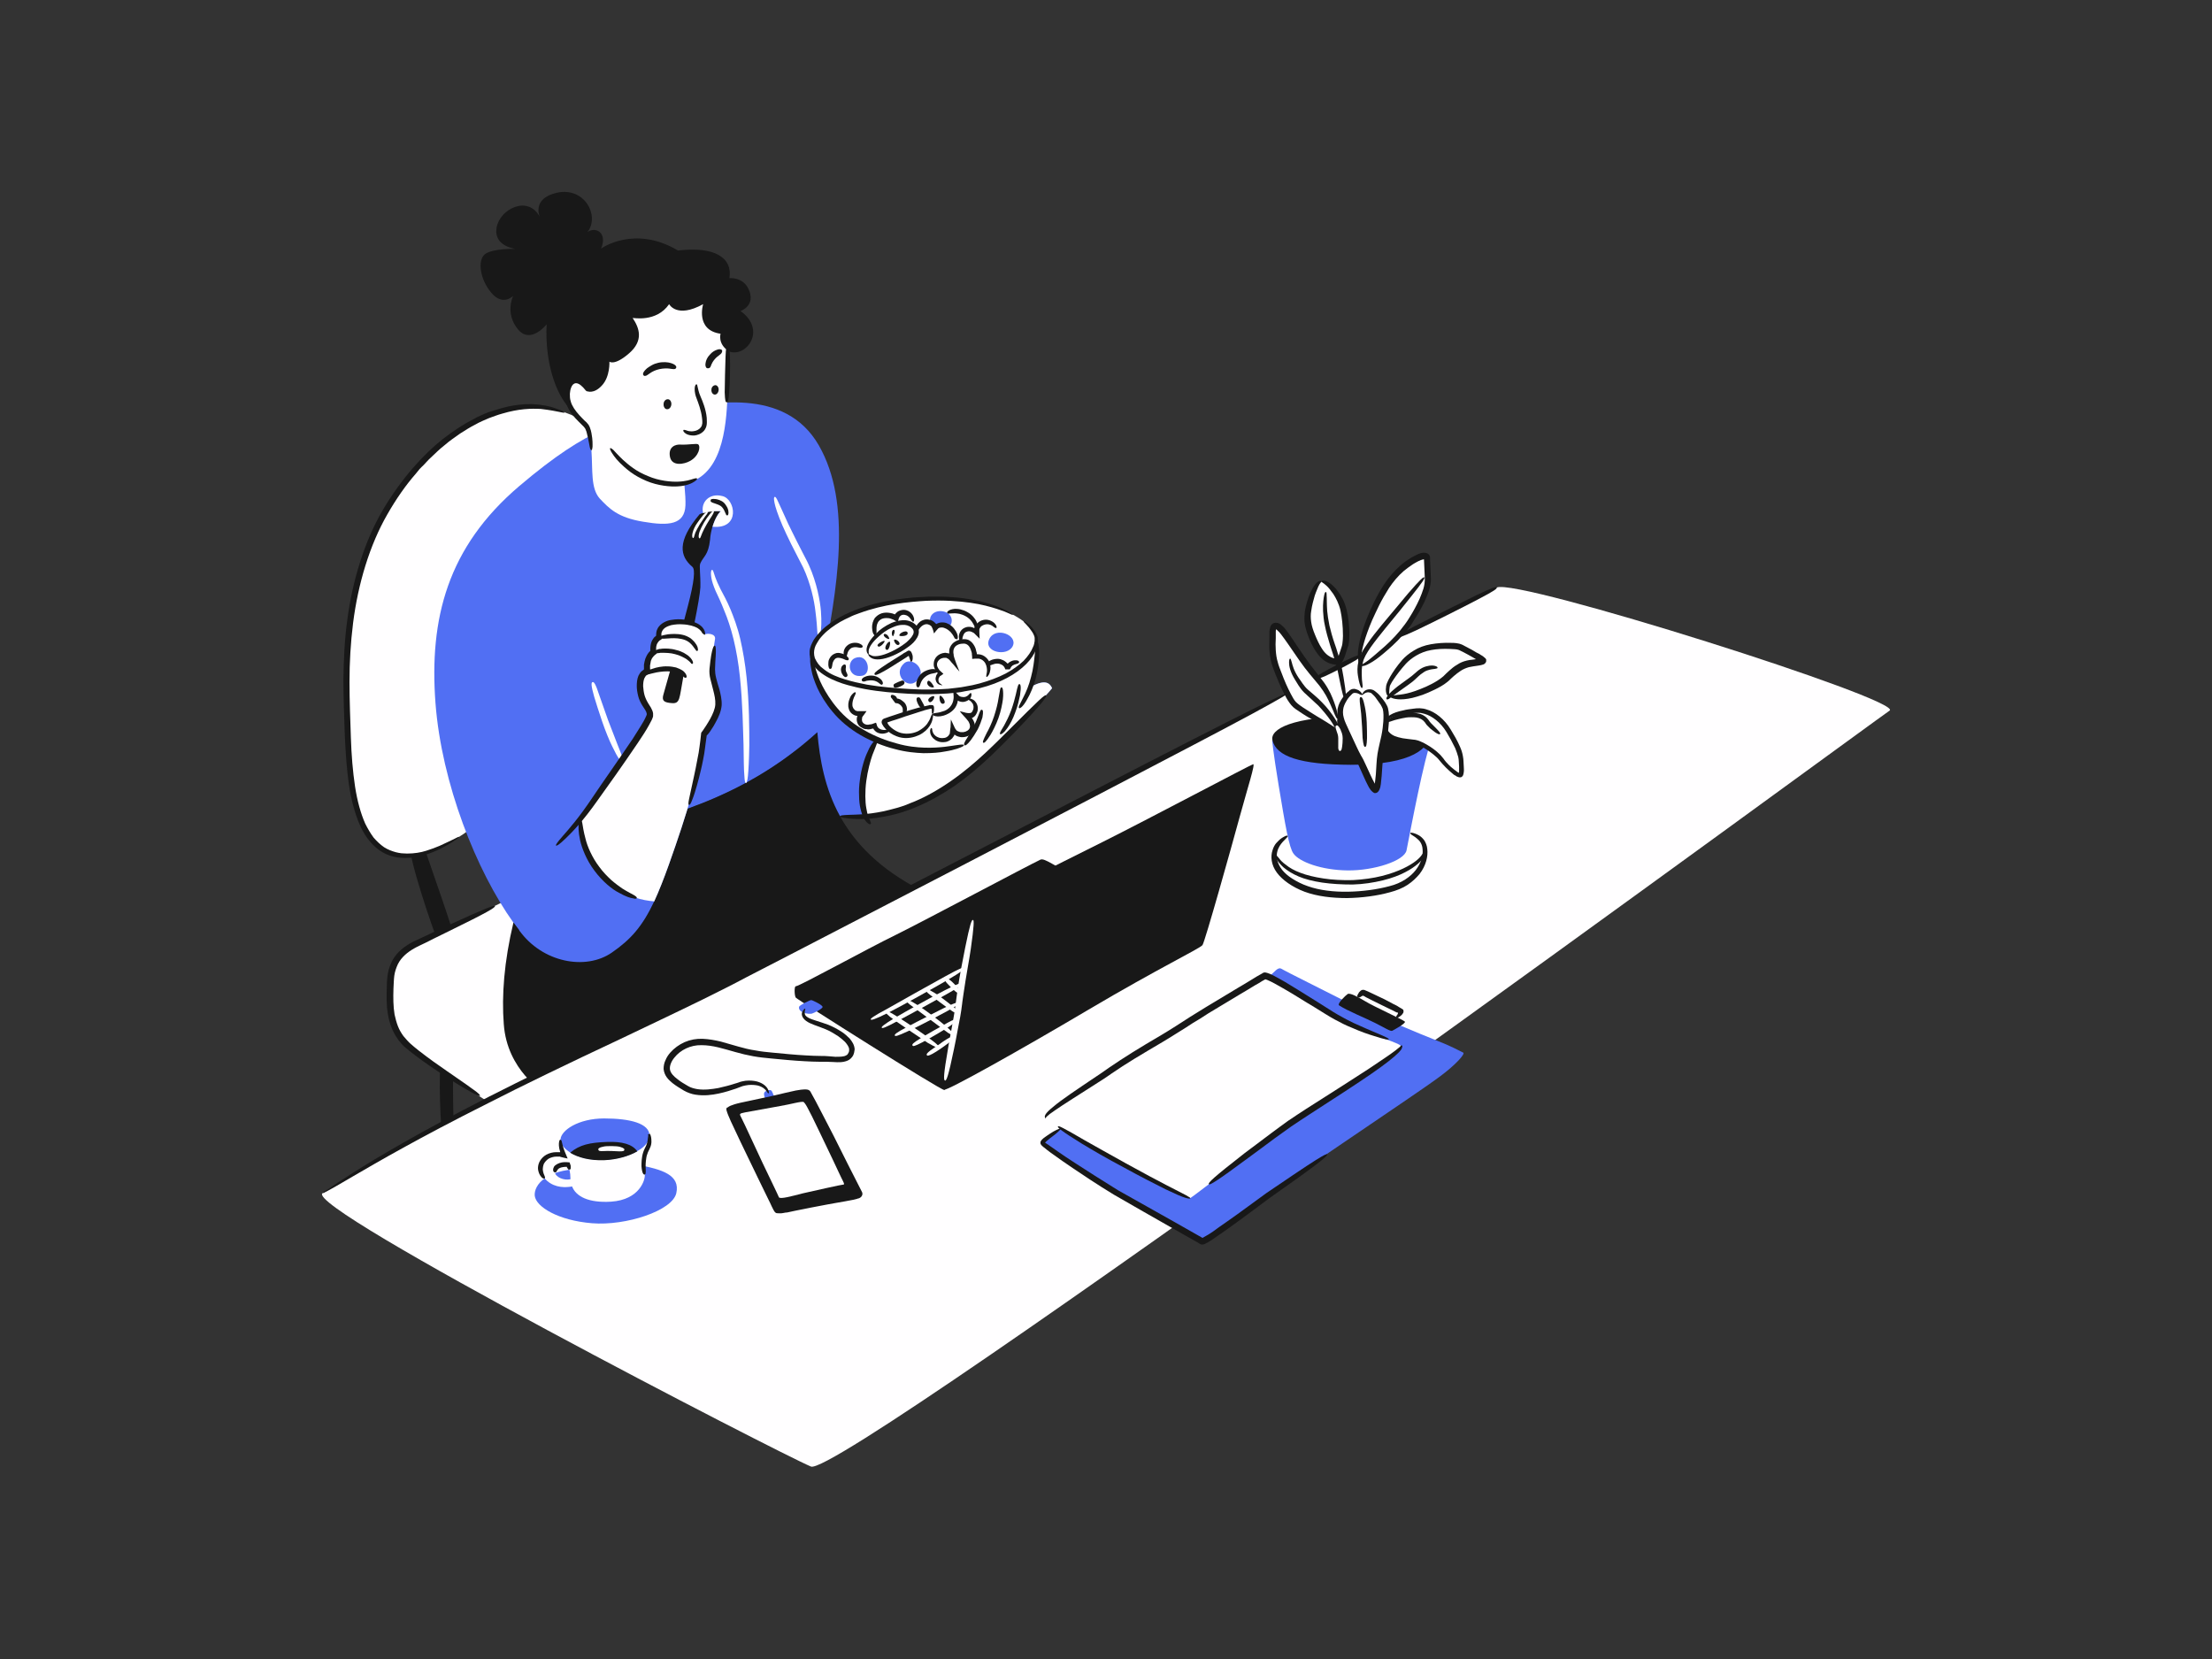 <?xml version="1.0" encoding="utf-8"?>
<!-- Generator: Adobe Illustrator 26.3.1, SVG Export Plug-In . SVG Version: 6.00 Build 0)  -->
<svg version="1.1" id="background" xmlns="http://www.w3.org/2000/svg" xmlns:xlink="http://www.w3.org/1999/xlink" x="0px" y="0px"
	 viewBox="0 0 800 600" style="enable-background:new 0 0 800 600;" xml:space="preserve">
<rect x="0" y="0" width="800" height="600" fill="#333333" stroke="none"/>
<style type="text/css">
	.st0{fill:#181818;}
	.st1{fill:#FFFEFF;}
	.st2{fill:#516FF3;}
</style>
<g>
	<path class="st0" d="M148.7,306.6c2.4-1.2,3.9-2.7,5.8,3s9.6,27.2,9.5,28.9c-0.1,1.7-4.6,3.1-5.8,1.4
		C157.2,338.2,146.8,307.6,148.7,306.6z"/>
	<path class="st1" d="M151.2,309.1c8.9-1.7,19.5-9.2,21.2-11.3c1.7-2.2,47.2-139.9,47.2-139.9s-9.1-8.2-21.9-10.5
		c-12.8-2.4-35,3.5-54.2,31.1c-19.2,27.6-18.6,60.3-17.9,80.2C126.3,278.5,126.4,313.7,151.2,309.1z"/>
	<path class="st2" d="M380.5,248.9c-2.2,2.9-16.5,17.5-23.5,24.2c-14.1,13.3-28.2,21-44,22.2c-6.1,0.4-12.4-0.1-19.1-1.7
		c0,0-14-37.1-1.6-52.5c0,0,16.9,13.5,33.4,20c0,0,0,0,0,0c7.7,3,15.3,4.5,21,2.2C364.5,256.2,377.3,241.3,380.5,248.9z"/>
	<path class="st0" d="M159.5,383.6c-1,4-0.1,26.3,0.5,26.8c0.6,0.5,4.1-1.1,4.1-1.1s-0.6-22.2,0-23.3
		C164.6,385,159.5,383.6,159.5,383.6z"/>
	<path class="st1" d="M183.8,403.2c-13.4-8.7-29.6-18.8-36.6-25.1c-7-6.3-6.4-15.4-6.2-22.5c0.3-7.1,3.1-11.3,9.9-14.5
		c10-4.7,46.5-22.4,46.5-22.4l69.1,43L183.8,403.2z"/>
	<path class="st2" d="M295.6,264.9l-38.1,51.8l-45.2-14.4C248.3,295.2,273.9,284.7,295.6,264.9z"/>
	<path class="st2" d="M297.3,241.5c0,0-2.5,6-1.7,23.4c-21.8,19.8-47.4,30.3-83.3,37.4c0,0-16.2,27.7-23.4,35.7
		c-1.9,2.1-3.1-4.2-3.2-4.3c0,0,0,0,0,0c-13.4-18.7-26-50.4-28.2-79.4c-2.3-30.5,4.3-56.4,30.3-78.5c26-22.1,36.5-23.1,52.8-26.8
		c16.3-3.7,43.3-9.1,55.5,12C308.3,182.2,302.8,212.8,297.3,241.5z"/>
	<path class="st1" d="M211.6,153.6c1.2,2.1,1.7,1.8,2.3,9.2c0.5,7.4-0.3,13.8,3,17.5c3.4,3.6,6.5,6.9,15.8,8.4
		c9.3,1.6,14.9,1,15.2-5.9c0.3-6.9-3-26.8-3-26.8L211.6,153.6z"/>
	<path class="st0" d="M263.2,126.9c4.3,2.1,9.3-2.1,9.2-6.9c-0.1-4.8-4.6-7.5-4.6-7.5s5.9-2,2.8-8.2c-2.1-4.2-6.8-3.7-6.8-3.7
		c1.2-7.3-5.2-11.6-18.6-10c-15.8-9.4-27.8-0.7-27.8-0.7c2.4-5.9-2.1-8-4.9-6c4.5-5.9-1.1-16.4-11.1-14.2c-9.2,2.1-6.2,8.7-6.2,8.7
		c-4.2-7.9-14.4-2.9-15.6,3.9c-1.2,6.8,6.8,7.7,6.8,7.7s-8.5-0.2-11.1,2c-2.6,2.2-1.8,8.9,2.4,13.9c4.2,5,7.9,1.1,7.9,1.1
		s-3.2,6.4,1.9,12.3c4.5,5.2,10.2-2,10.2-2c-0.7,13.4,3.2,25.4,8.7,30.8L263.2,126.9z"/>
	<path class="st1" d="M211.6,153.6c-3.7-3.2-6.3-5.5-6.5-10.1c-0.2-5.5,3.6-8.4,7.3-2c0,0,2.4,1.1,5.3-2.1c3-3.2,2.7-8.6,2.7-8.6
		s1.8,1.6,7.1-3c5.3-4.6,3.8-9.1,1.3-12.8c0.2-0.1,8.6,1.7,13.2-5c0,0,2.7,5.3,12.3,0c0,0-2.9,9.4,6.3,10.7c0,0-1.1,3.6,2.8,6.2
		c0,0.3,0.1,6.7-0.4,18.6c-0.6,11.9-3,30.2-19.4,29.6c-14.8-0.5-22.4-12.2-23.7-14.8C218.3,157.8,211.6,153.6,211.6,153.6z"/>
	<path class="st0" d="M333.1,322l-136.4,73c0,0-13.3-7.8-14.5-24.6c-0.8-10.3,0.1-22.6,3.5-36.8c0.1,0.1,0.5,0.7,2.1,2.8
		c5.7,7.4,24.5-34.2,24.5-34.2c35.9-7.1,61.5-17.6,83.3-37.4C297.3,284.6,303.1,306.6,333.1,322z"/>
	<path class="st1" d="M541.3,212.5c-92.5,46-228.8,117-270.3,139c-41.5,21.9-101.5,46.3-154.3,80c-7.7,4.9,165.7,94.4,176.6,98.9
		c10.8,4.5,384.7-269.8,390.1-273.4C688.8,253.3,548.5,208.9,541.3,212.5z"/>
	<path class="st2" d="M230.1,421.2c9.8,1.7,15.9,3.9,14.5,10.3c-1.4,6.4-18.3,11.9-30.5,10.9s-20.2-5.9-20.7-9.9
		c-0.4-3.7,4-10.5,20.3-9.7L230.1,421.2z"/>
	<path class="st1" d="M233.1,418c0.6-3,2.3-3.3,1.8-7.6l-32,1.8c-0.2,2,0.4,3.9,1.2,5.7c-1.4-0.4-3-0.6-4.8-0.1
		c-3.5,1-5.8,5.4-1.4,9.3c3,2.6,6.8,2.4,9,2c1.4,3.6,5.9,6,14.1,5.5c10.4-0.7,12.4-8,12.2-9.8C232.9,423,232.5,421,233.1,418z
		 M200.6,423.9c-0.4-1.9,1.6-3.1,4.7-2.8c0.6,1.5,1,3.1,1,4.9c0,0.2,0,0.3,0,0.5C203.9,427,201,425.8,200.6,423.9z"/>
	<path class="st2" d="M458.6,353.5c2.6-2.1,3.5-3.9,4.9-3.1c1.4,0.9,16.4,8.3,22.4,11.4c6,3.1,29.2,12.8,33.9,14.6
		c4.7,1.8,8.6,3.9,9.4,4.3c0.8,0.4-2.6,4.3-8.4,8.6c-5.8,4.3-19.6,13.5-28.2,19.4c-8.6,5.9-26.3,17.7-34.7,23.9
		c-8.4,6.2-22.6,16.7-23.4,16.3c-0.8-0.4-22.7-12.7-29.6-16.7c-6.9-4.1-27.8-17.8-28.1-18.9c-0.3-1.1,9.2-6.8,9.2-6.8L458.6,353.5z"
		/>
	<path class="st2" d="M467.8,308.7c2.1,3,10.1,6,19.6,6.1c9.6,0.1,20.6-3.5,21.3-7.3c1.9-9.7,6.1-32,9.2-40.8l-3-2.4l-54.8,3.4
		c0,0,0.3,4,2.3,16.1C464.9,298.9,466.2,306.5,467.8,308.7z"/>
	<path class="st0" d="M460.2,267.7c-0.9-3.8,6.5-8.7,31.3-8.7c22.1,0,27,2.1,26.1,6.5c-1,4.8-6,11.1-29.1,11.1
		C470.1,276.5,461.6,273.6,460.2,267.7z"/>
	<path class="st1" d="M378.1,404.5c13.8,9.5,51.1,29.5,52.4,28.8c1.3-0.7,26.3-20.3,36.2-27.1c9.9-6.8,41.9-26.2,39.9-28
		c-1.9-1.8-14.8-4.6-25.6-11.4c-10.9-6.8-22.4-14.1-23.7-13.5c-1.3,0.6-23.4,13.8-29.8,18s-18.4,10.9-25.7,16
		C394.4,392.4,376.3,403.3,378.1,404.5z"/>
	<path class="st0" d="M484.3,363.6c2.8,1.9,10,4.8,13.1,6.4c3.2,1.6,5.5,3.1,6.1,2.8c0.6-0.3,5-2.7,4.6-3.3
		c-0.4-0.6-11.3-5.5-14.2-7.3c-2.9-1.7-5.6-3.2-6.5-2.7C486.5,360.1,483.5,363.1,484.3,363.6z"/>
	<path class="st0" d="M341.5,394.1c1.1,0.4,26.4-13.7,52.1-28.9c25.7-15.2,40.3-22.1,41.3-23.4c0.9-1.3,10.4-35.2,13.4-46.2
		s5.8-19.5,4.9-19.2c-0.9,0.2-37.8,19.8-54.4,28.1s-45.8,22.8-46,23.8s-5.5,28.5-6,34.4S340.4,393.8,341.5,394.1z"/>
	<path class="st0" d="M387.7,316.2c-5.8-2.6-9.9-6-11.4-5.3c-4.1,1.9-41.8,22-52.3,27.2c-10.5,5.1-34.9,18.6-36.2,18.6
		c-0.6,0-0.5,3.4,0,4.1c0.5,0.7,52.7,33.7,53.7,33.4c1.1-0.3,7-17.7,7-17.7L387.7,316.2z"/>
	<path class="st1" d="M492.6,251.3c0.8-1.4,2-1.8,3.4-1.4c1.4,0.4,4.4,4.4,4.9,6c0.6,1.6,0.6,5,0,8.8s-1.6,6.5-1.9,10.3
		c-0.3,3.8-0.5,10.9-1.7,10.6c-1.2-0.3-3.9-7.8-5.7-11c-1.8-3.2-4.1-8.7-5.3-11.2c-1.1-2.5-1.9-4.5-1.5-7.1c0.4-2.7,3.3-5.8,4.3-6.1
		C490.1,249.7,491.3,249.9,492.6,251.3z"/>
	<path class="st1" d="M501.3,261.1c0.4-2.7,6.1-3.7,10.8-4.1c4.7-0.4,9.3,3,11.9,7.4c2.6,4.3,4.3,7.6,4.5,11.1c0.2,3.5,0.4,5.6-1,5
		c-1.4-0.6-4.4-3.3-5.7-5c-2.6-3.5-7.1-6.1-9.6-6.9C509.7,267.7,500.2,268.3,501.3,261.1z"/>
	<path class="st1" d="M491.9,240.3c0.7,2,13.2-8.2,17.7-15c4.5-6.8,6.8-12.3,6.7-15.8c-0.1-3.5-0.3-6.3-0.3-7.6
		c0-1.3-2.1-1.1-5.8,1.3c-3.7,2.4-8.4,6.1-13.7,18C491.2,233.1,491.4,238.7,491.9,240.3z"/>
	<path class="st1" d="M477.9,210.3c2.3-0.1,6.3,4.6,7.6,9.2c1.4,4.6,1.6,11.9,0.8,14c-0.8,2.1-1.6,5.8-2.7,5.8
		c-1.1-0.1-4.8-0.1-7.9-6.4s-3.2-9.2-2.7-12.5C473.6,217.2,475.8,210.4,477.9,210.3z"/>
	<path class="st1" d="M483.8,260c-3.3-10.9-5.3-11.9-9.7-17.4c-4.4-5.5-7.9-11.5-10.1-14.2c-2.3-2.8-3.8-2.8-3.7,0.5
		c0.1,3.3-0.5,7.3,1.2,12.1c1.7,4.7,4.2,10.7,6.4,13.3c2.1,2.6,15.3,9.2,16.7,11.2C485.9,267.5,483.8,260,483.8,260z"/>
	<path class="st2" d="M289,364.1c-0.2,0.8,0.3,1.6,1.5,2.1s2.5,0.5,3.1,0.4c0.7-0.2,3.8-1.7,3.9-2.4c0.1-0.7-3.7-2.5-4.1-2.5
		C293.1,361.6,289.2,363.5,289,364.1z"/>
	<path class="st2" d="M277.5,394.4c1.2-0.3,1.5-0.3,2,1c0.5,1.3,1.2,2.8,1.2,2.8l-3.6,0.7c0,0-0.5-1.6-0.7-2.6
		C276.2,395.4,276.3,394.8,277.5,394.4z"/>
	<path class="st0" d="M263.2,400.6c-0.5,0.3-0.4,0.4,1.5,4.2c1.9,3.8,16.1,32.3,16.4,32.8c0.2,0.5,5.7-0.9,15.8-2.8
		c10.1-1.9,14.2-2.2,13.7-3.1c-0.4-0.9-8.1-16-11.2-22.2c-3.1-6.1-7.1-13.6-7.4-14.2c-0.5-1-8.4,1.1-13.1,2.1
		C274.1,398.4,264.3,399.9,263.2,400.6z"/>
	<path class="st1" d="M290.7,398.6c0.5,0.5,1.1,1.1,5.8,11c4.7,9.9,5.5,11.4,6.8,14.3s2.4,4.5,1.8,4.5s-10.9,2.3-14.8,3.2
		c-3.9,1-8.2,2.2-8.6,1.4c-0.3-0.8-3.9-8.2-5.9-12.4c-2-4.2-6.7-14.5-7.6-16.2c-0.9-1.7-0.9-1.6,1.3-2.1c2.3-0.4,9-1.6,12.7-2.3
		C285.9,399.4,290.2,398.1,290.7,398.6z"/>
	<path class="st2" d="M234.9,410.7c0,2.1-1.7,4.1-4.4,5.6c-3.1,1.8-7.5,3-11.9,3.2c-5.4,0.2-9.6-1-12.4-2.7
		c-2.2-1.4-3.5-3.1-3.5-4.6c0.1-3.4,6.5-7.7,15.8-7.7C227.9,404.5,234.9,406.3,234.9,410.7z"/>
	<path class="st0" d="M230.5,416.4c-3.1,1.8-7.5,3-11.9,3.2c-5.4,0.2-9.6-1-12.4-2.7c3.4-2.9,7.2-3.7,13.4-3.9
		C225,412.8,228.7,413.8,230.5,416.4z"/>
	<path class="st2" d="M259.8,254.9c-0.3,4.4-5.3,10.5-5.3,10.5c-1.5,14.3-6,28.7-12.6,47.3c-1.9,5.3-3.6,9.6-5.3,13.3
		c-4.3,9.1-8.5,13.8-15.3,18.5c-9.5,6.6-25.2,3.6-33.5-8c0,0,1.7-17.1,5.7-22.6c3.4-4.7,9.3-8.8,16.3-17.5v0
		c1.3-1.6,2.6-3.3,3.9-5.2c8.6-12.3,21.8-30.6,21.6-32.9c-0.1-2.3-2.3-3.3-3.2-6.9c-0.9-3.6-0.8-7.5,2.1-8.7c0,0-0.8-4.6,2.3-6.9
		c0,0-0.8-3.7,2-5.5c-0.9-3.5,2.6-6.2,9.4-5.4c7.2,0.9,6.9,4.6,6.9,4.6c1.2-0.6,4.2-0.3,3.9,1.6c-0.2,1.3-1.1,6.8-1.2,10.9
		C257.4,246.1,260.1,250.5,259.8,254.9z"/>
	<path class="st1" d="M259.8,254.9c-0.3,4.4-5.3,10.5-5.3,10.5c-1.5,14.3-6,28.7-12.6,47.3c-1.9,5.3-3.6,9.6-5.3,13.3
		c-4.5-0.4-9.3-1.6-14.3-5.2c-6.4-4.6-12.7-13.4-12.6-24.4v0c1.3-1.6,2.6-3.3,3.9-5.2c8.6-12.3,21.8-30.6,21.6-32.9
		c-0.1-2.3-2.3-3.3-3.2-6.9c-0.9-3.6-0.8-7.5,2.1-8.7c0,0-0.8-4.6,2.3-6.9c0,0-0.8-3.7,2-5.5c-0.9-3.5,2.6-6.2,9.4-5.4
		c7.2,0.9,6.9,4.6,6.9,4.6c1.2-0.6,4.2-0.3,3.9,1.6c-0.2,1.3-1.1,6.8-1.2,10.9C257.4,246.1,260.1,250.5,259.8,254.9z"/>
	<path class="st1" d="M380.5,248.9c-2.2,2.9-16.5,17.5-23.5,24.2c-14.1,13.3-28.2,21-44,22.2c-3.2-7.7-0.2-25.9,7.4-30.9
		c1.2-0.8,3-2,5.2-3.4c0,0,0,0,0,0c7.7,3,15.3,4.5,21,2.2C364.5,256.2,377.3,241.3,380.5,248.9z"/>
	<path class="st1" d="M375,230.8c1.6,25.7-15.3,35.6-26.2,38.7c-10.9,3.1-22.5,3-35.8-3.9c-13.3-6.9-19.9-21.2-19.2-29.5L375,230.8z
		"/>
	<path class="st1" d="M375,230.8c1.2,7-11,20.5-41.9,19.6s-39.6-8-39.4-14.3c0.2-6.3,11.1-17.3,38.7-19.3
		C359.9,214.7,374.1,225.5,375,230.8z"/>
	<path class="st2" d="M357.8,231.1c2.2-4.6,10.3-1.5,8.5,2.5C364.4,237.7,355.5,235.9,357.8,231.1z"/>
	<path class="st2" d="M343.3,226.7c-1.7-1.1-3.8-1.2-4.9,0.4c-0.3-1-1-1.8-2-2.1c-0.5-2.6,1.8-4.4,4.6-3.9
		C344.2,221.6,345.1,224.8,343.3,226.7z"/>
	<path class="st2" d="M327.1,239.8c2.9-2.4,8.7,2.7,4.3,6.6C328.1,249.5,322.6,243.6,327.1,239.8z"/>
	<path class="st2" d="M309.2,238c4.8-2,6.3,5.8,2.6,6.4C306.8,245.3,306.1,239.3,309.2,238z"/>
	<path class="st0" d="M247.3,243.8c-0.1,0.6-0.2,1.2-0.3,1.7c-1.3,6.9-1,9-3.9,8.8c-2.9-0.2-3.8-0.8-3.2-3c0.2-0.9,1.4-4.8,2.8-9.9
		C244.8,241.7,246.4,242.6,247.3,243.8z"/>
	<path class="st0" d="M260.7,184.8c-0.8,0.6-2.1,2.7-3,5.6c-0.4,1.4-0.8,3-0.9,4.8c-0.6,5.6-2.4,6-3.5,8.5c-0.5,1,0.1,4,0,8.7
		c-0.1,2.1-1,7.3-2.2,13.2c-0.9-0.3-1.9-0.6-3.2-0.7c-0.2,0-0.4,0-0.6-0.1c0.6-2.2,1.1-4.1,1.5-5.7c2.3-8.8,2.7-13.2,1.6-14.1
		c-4.5-3.8-5.7-9.1,2.6-19c0.4-0.2,0.9-0.4,1.3-0.5C257.4,184.5,260.7,184.8,260.7,184.8z"/>
	<path class="st1" d="M257.7,190.5c0.9-3,2.2-5,3-5.6c0,0-3.3-0.3-6.4,0.7c-1-3.9,2.2-7.4,6.9-6.2
		C266,180.4,267.9,191.5,257.7,190.5z"/>
	<path class="st0" d="M337.7,248.6c0.4-0.1-1.5-3-2.1-2.3C334.7,247.3,336.2,248.9,337.7,248.6z"/>
	<path class="st0" d="M340,251.6c0.5-0.2,2.6,2.5,1.2,2.9S339.5,251.8,340,251.6z"/>
	<path class="st0" d="M336,253.8c0.8,0.8,2.3-1.6,1.8-2C337.3,251.5,334.9,252.7,336,253.8z"/>
	<path class="st0" d="M321.6,230.8c-0.6-1.7-2-1.8-2-1.2C319.6,230.6,321.9,231.6,321.6,230.8z"/>
	<path class="st0" d="M322.9,230.1c0.2,0.2,1.1-2.2,0.4-2.3C322.5,227.6,322.3,229.6,322.9,230.1z"/>
	<path class="st0" d="M325.3,229.9c0.2,0.3,3.5,0.3,2.9-1.2C327.7,227.7,324.9,229.1,325.3,229.9z"/>
	<path class="st0" d="M323.4,231.4c0.5-0.5,2.5,1,1.8,1.7C324.2,233.9,323.1,231.7,323.4,231.4z"/>
	<path class="st0" d="M321.8,232.1c0.4,0.2-0.2,3.4-1.2,2.9C319.4,234.4,321.2,231.8,321.8,232.1z"/>
	<path class="st0" d="M319.9,231.8c0.3,0.3-1.7,2.7-2.4,1.9C316.7,233,319.7,231.5,319.9,231.8z"/>
	<path class="st0" d="M257.3,140.9c-0.1,0.9,0.4,1.7,1.1,1.8c0.7,0.1,1.4-0.6,1.5-1.6c0.1-0.9-0.4-1.7-1.1-1.8
		C258,139.3,257.3,140,257.3,140.9z"/>
	<path class="st0" d="M240,146.1c-0.1,1,0.5,1.9,1.2,1.9c0.8,0.1,1.5-0.7,1.6-1.7c0.1-1-0.5-1.9-1.2-1.9
		C240.8,144.3,240,145.1,240,146.1z"/>
	<path class="st0" d="M252.5,160.7c1,0.8,0.3,4.2-2.9,6c-2.1,1.2-6.6,2.1-7.3-1.5c-0.7-3.6,2-4.6,4-4.4
		C249.2,160.9,251.9,160.3,252.5,160.7z"/>
	<path class="st1" d="M214.3,246.7c-0.5,0.1-0.6,1.1,0.6,5.3c0.6,2,1.7,5.5,2.9,9c1.2,3.5,2.6,6.9,3.6,8.9c1.1,2.3,1.9,3.7,2.4,4.4
		c0.6,0.7,0.9,0.8,1.1,0.7c0.2-0.1,0.3-0.4,0.1-1.3c-0.2-0.8-0.8-2.2-1.7-4.5c-0.8-2-2.1-5.4-3.4-8.8c-1.2-3.4-2.4-6.8-3.1-8.8
		C215.4,247.3,214.8,246.5,214.3,246.7z"/>
	<path class="st0" d="M506.6,378.2c0,0-0.1,0.1-0.1,0.2c-0.1,0-0.1,0.1-0.2,0.2c-0.3,0.2-0.8,0.7-1.6,1.3c-1.7,1.3-4.8,3.4-9.9,6.8
		c-4.9,3.2-13.7,8.8-22.5,14.4c-2.2,1.4-4.4,2.9-6.5,4.3c-2.1,1.5-4.1,3-6,4.4c-3.8,2.8-7.1,5.4-9.6,7.2
		c-11.4,8.9-13.4,10.8-13,11.3c0.3,0.4,2.6-0.9,14.2-9.5c2.5-1.8,5.8-4.3,9.6-7.1c1.9-1.4,3.9-2.8,6-4.3c2.1-1.4,4.3-2.9,6.5-4.3
		c8.8-5.7,17.5-11.3,22.4-14.7c5.2-3.6,8.2-6,9.8-7.6c0.8-0.8,1.3-1.4,1.4-2c0.1-0.3,0.1-0.5,0-0.7
		C506.8,378.1,506.7,378.1,506.6,378.2z"/>
	<path class="st0" d="M430.5,433.3c-0.1-0.1-0.1-0.1-0.3-0.3c-0.2-0.1-0.6-0.3-1.2-0.7c-1.4-0.7-3.4-1.8-6.8-3.5
		c-3.3-1.7-9.1-4.8-14.9-8c-5.8-3.2-11.6-6.5-15-8.4c-7.9-4.6-9.5-5.4-9.7-5c-0.2,0.3,1,1.5,8.8,6.3c3.3,2,9.1,5.4,15,8.5
		c5.8,3.2,11.7,6.2,15.1,7.9c3.6,1.7,5.8,2.7,7.2,3.1c0.7,0.2,1.2,0.3,1.5,0.3C430.4,433.5,430.6,433.4,430.5,433.3z"/>
	<path class="st0" d="M378.1,404.5c0.1-0.2,0-0.2,0.5-0.7c0.5-0.5,1.4-1.2,2.9-2.2c3-2.1,8.3-5.4,17.2-11.1c1-0.7,2.2-1.4,3.4-2.3
		c1.2-0.8,2.5-1.7,3.9-2.6c2.8-1.8,5.9-3.7,9.3-5.7c3.4-2,7-4.1,10.6-6.4c1.8-1.1,3.7-2.3,5.5-3.5c1.9-1.1,3.8-2.3,5.6-3.5
		c3.8-2.3,7.6-4.6,11.3-6.8c1.9-1.1,3.7-2.2,5.5-3.3c0.9-0.5,1.8-1,2.7-1.6c0.4-0.2,0.8-0.4,1.1-0.6l0,0c0,0-0.1,0,0.1,0
		c0.2,0.1,0.4,0.1,0.6,0.2c1.7,0.7,3.4,1.7,5,2.6c1.6,0.9,3.1,1.8,4.6,2.7c2.9,1.8,5.5,3.4,7.7,4.7c2.6,1.6,4.9,3.1,7.1,4.3
		c2.2,1.2,4.2,2.2,6,2.9c3.6,1.6,6.3,2.5,8.3,3.1c4,1.3,5.2,1.4,5.3,1.2c0.1-0.3-0.9-0.8-4.7-2.4c-1.9-0.8-4.5-1.9-8-3.5
		c-1.7-0.8-3.6-1.8-5.7-3c-2.1-1.2-4.3-2.7-6.9-4.3c-2.2-1.4-4.8-3-7.7-4.8c-1.5-0.9-3-1.8-4.6-2.8c-1.6-0.9-3.3-1.9-5.2-2.8
		c-0.2-0.1-0.5-0.2-0.8-0.3c-0.3-0.1-0.5-0.2-1.1-0.3c-0.2,0-0.5,0-0.7,0.1c-0.1,0-0.2,0.1-0.3,0.2l-0.2,0.1l-0.7,0.4
		c-0.9,0.5-1.8,1-2.7,1.6c-1.8,1.1-3.6,2.2-5.5,3.3c-3.7,2.2-7.5,4.5-11.3,6.8c-3.8,2.3-7.6,4.7-11.1,7c-3.6,2.3-7.2,4.4-10.6,6.4
		c-3.4,2-6.5,4-9.3,5.8c-1.4,0.9-2.7,1.8-3.9,2.6c-1.2,0.8-2.3,1.6-3.3,2.3c-8.8,5.9-14.2,9.5-17.1,12c-1.5,1.2-2.4,2.1-2.8,2.8
		c-0.2,0.4-0.3,0.7-0.2,0.9C378,404.6,378.1,404.6,378.1,404.5z"/>
	<path class="st0" d="M383.7,408.1c-0.1-0.1-0.5,0-1.7,0.6c-0.6,0.3-1.4,0.7-2.4,1.4c-0.5,0.3-1,0.7-1.6,1.1c-0.3,0.2-0.6,0.4-1,0.8
		c-0.2,0.2-0.5,0.5-0.6,0.8c0,0.1-0.1,0.1-0.1,0.2l0,0.2c0,0.1,0,0.2,0,0.2c0,0,0,0.1,0,0.1l0,0.1c0.1,0.1,0.2,0.3,0.2,0.4
		c0.1,0.1,0.2,0.3,0.4,0.4c0.1,0.1,0.3,0.3,0.4,0.4l0.3,0.2c0.4,0.3,0.7,0.6,1.1,0.9c0.8,0.6,1.7,1.3,2.6,1.9
		c1.9,1.4,4.1,2.9,6.6,4.6c3.7,2.5,8.9,6,15,9.7c6.2,3.6,13.1,7.5,20.1,11.5c3.5,2,7,4,10.4,5.9l0.3,0.2c0.2,0.1,0.4,0.3,0.6,0.3
		l0.2,0.1c0,0,0,0.1,0.1,0l0.1,0c0.1,0,0.2,0,0.3,0c0.2,0,0.5-0.1,0.7-0.2c0.4-0.2,0.5-0.3,0.8-0.4l0.7-0.4c0.9-0.5,1.7-1.1,2.4-1.6
		c1.6-1.1,3.1-2.1,4.6-3.2c5.9-4.2,11-8.1,14.8-10.9c18.1-12.7,21.3-15.4,21-15.9c-0.3-0.5-3.8,1.6-22,14
		c-3.8,2.7-8.9,6.6-14.8,10.7c-1.5,1-3,2.1-4.5,3.2c-0.8,0.5-1.6,1.1-2.4,1.5c-0.4,0.2-0.8,0.5-1.2,0.7l-0.2,0.1l0,0c0,0,0,0,0,0
		c-3.4-1.9-6.9-3.9-10.4-5.9c-7-3.9-13.9-7.8-20.1-11.3c-6-3.7-11.3-7.1-15-9.5c-2.7-1.7-5-3.3-6.9-4.6c-1-0.7-1.9-1.3-2.7-1.9
		c-0.4-0.3-0.8-0.6-1.2-0.8c-0.1-0.1-0.3-0.2-0.4-0.3c-0.1,0-0.1-0.1-0.2-0.1c-0.1-0.1,0.1-0.2,0.2-0.3c0.2-0.2,0.5-0.5,0.8-0.7
		c0.5-0.5,1-0.8,1.5-1.2c0.9-0.7,1.6-1.2,2.1-1.7C383.4,408.6,383.8,408.3,383.7,408.1z"/>
	<path class="st0" d="M505,367.9c0.2,0.2,0.4,0.2,0.8,0c0.2-0.1,0.4-0.2,1-0.7c0.2-0.2,0.5-0.5,0.7-0.9c0.1-0.2,0.1-0.3,0.1-0.5
		c0-0.1-0.1-0.1,0-0.2l0-0.1c0-0.1-0.1-0.2-0.1-0.3c-0.2-0.2-0.5-0.4-0.9-0.6c-0.4-0.2-0.8-0.5-1.3-0.8c-0.4-0.2-0.9-0.5-1.4-0.7
		c-1-0.5-2.1-1.1-3.2-1.7c-2.3-1.1-4.6-2.2-5.9-2.8c-0.5-0.2-0.9-0.4-1.2-0.5c-0.2-0.1-0.3-0.1-0.4-0.1c-0.1,0-0.3,0-0.4,0
		c-0.3,0-0.5,0.2-0.7,0.3c-0.2,0.2-0.3,0.3-0.5,0.5c-0.1,0.1-0.2,0.2-0.2,0.3c-0.1,0.2-0.2,0.3-0.3,0.5c-0.3,0.5-0.3,0.8-0.1,1
		c0.2,0.2,0.5,0.3,1,0c0.1-0.1,0.3-0.2,0.5-0.3c0.1-0.1,0.2-0.1,0.3-0.2c0.1,0,0.1,0,0.1,0c0.1,0,0.1,0,0.2,0.1c0,0,0,0,0.1,0
		c0.1,0,0.2,0.1,0.2,0.1c0.2,0.1,0.4,0.2,0.5,0.3c1.3,0.7,3.6,1.8,5.8,2.9c1.1,0.5,2.3,1.1,3.3,1.6c0.5,0.2,1,0.5,1.4,0.7
		c0.2,0.1,0.4,0.2,0.6,0.3c0.1,0,0.2,0.1,0.3,0.1c0.1,0,0,0,0.1,0c0,0,0.1,0,0.1,0c0.1,0,0.1,0.1,0.1,0.1c0,0,0,0.1,0,0.2
		c0,0.1-0.2,0.4-0.3,0.6C504.9,367.5,504.9,367.7,505,367.9z"/>
	<path class="st1" d="M351.9,332.7c-0.5-0.1-1.1,1.5-2.8,9.9c-0.7,3.6-2,9.8-2.9,16.2l0,0.1v0.1v0l0-0.2c-0.2,1.2-0.3,2.5-0.5,3.7
		l0,0v0.1v0.1l0-0.1c-0.4,3.2-1,6.4-1.5,9.2c-0.5,2.8-1,5.3-1.3,7.2c-1.7,9.8-1.7,11.7-1.1,11.8c0.5,0.1,1.2-1.6,3.2-11.3
		c0.4-1.9,0.9-4.4,1.4-7.2c0.6-2.9,1.2-6.1,1.6-9.5l0,0v-0.1v-0.1l0,0.1c0.2-1.2,0.3-2.4,0.5-3.5l0-0.1V359l0,0l0,0.2
		c0.9-6.3,2.1-12.4,2.6-16C352.3,334.7,352.3,332.8,351.9,332.7z"/>
	<path class="st1" d="M314.9,368.7c0.2,0.3,1.3,0.1,6.3-2.4c4.7-2.4,16.4-8.9,21.2-11.7c5.6-3.3,6.5-4.1,6.3-4.5
		c-0.2-0.4-1.4,0-7,3.1c-4.8,2.6-16.5,9.2-21.1,11.8C315.7,367.6,314.8,368.4,314.9,368.7z"/>
	<path class="st1" d="M318.9,371.7c0.2,0.3,1.2,0,5.3-2.2c4-2.1,14-7.6,18.1-9.9c4.8-2.7,5.6-3.4,5.4-3.8c-0.2-0.4-1.2-0.1-6.1,2.4
		c-4.2,2.1-14.2,7.7-18.1,10C319.4,370.7,318.7,371.4,318.9,371.7z"/>
	<path class="st1" d="M346.7,362.7c-0.2-0.3-1-0.2-4.3,1.4c-1.4,0.6-3.6,1.8-6.2,3.1l0.4-0.1h0l-0.2,0l-0.2,0.1
		c-3,1.5-6.4,3.3-8.3,4.3c-3.8,2-4.4,2.6-4.3,3c0.2,0.4,1,0.2,4.9-1.6c1.9-0.9,5.4-2.6,8.4-4.2l-0.4,0.1l0,0l0.2,0l0.2-0.1
		c2.5-1.3,4.7-2.5,6-3.2C346.3,363.6,346.9,363,346.7,362.7z"/>
	<path class="st1" d="M345.8,368.9c-0.2-0.3-0.8-0.3-3.1,1c-2.2,1.2-7.7,4.3-9.9,5.7c-2.6,1.6-3,2.1-2.8,2.5
		c0.2,0.4,0.8,0.3,3.5-1.1c2.3-1.2,7.8-4.4,9.9-5.8C345.6,369.7,345.9,369.2,345.8,368.9z"/>
	<path class="st1" d="M335.2,381.6c0.2,0.3,0.6,0.3,2.1-0.5c0.7-0.4,1.9-1.1,3-1.9c1.1-0.8,2.3-1.6,2.9-2.1c1.5-1.2,1.6-1.6,1.4-1.9
		c-0.2-0.3-0.7-0.3-2.3,0.7c-0.7,0.4-1.8,1.2-2.9,2c-1.1,0.8-2.3,1.5-2.9,2C335.2,380.9,335,381.3,335.2,381.6z"/>
	<path class="st1" d="M339.5,378.8c0.2-0.3-0.2-0.9-2.9-2.9c-2.5-1.9-9.1-6.4-11.9-8.1c-3.3-2.1-4-2.3-4.3-1.9
		c-0.2,0.3,0.2,1,3.3,3.2c2.7,1.9,9.3,6.4,11.9,8.1C338.6,378.9,339.3,379.1,339.5,378.8z"/>
	<path class="st1" d="M344.7,374.2c0.2-0.3-0.1-0.9-2.4-2.9c-2.2-1.9-8-6.3-10.6-7.9c-3-1.9-3.7-2-3.9-1.7c-0.2,0.4,0.2,0.9,3,2.9
		c2.4,1.7,8.2,6.1,10.5,7.8C343.8,374.3,344.5,374.5,344.7,374.2z"/>
	<path class="st1" d="M334.9,357.9c-0.2,0.3,0,0.8,1.6,2c1.5,1.1,5.4,4.1,7,5.2c1.9,1.4,2.5,1.4,2.7,1.1c0.3-0.3,0.1-0.8-1.7-2.3
		c-1.6-1.3-5.4-4.3-7.2-5.2C335.6,357.6,335.1,357.6,334.9,357.9z"/>
	<path class="st1" d="M347.2,359c0,0,0.1,0,0.1,0l0-0.1c0.2-0.3,0.1-0.6-0.5-1.3c-0.7-0.7-2.4-2.6-3.3-3.2c-1-0.8-1.3-0.8-1.6-0.5
		c-0.3,0.3-0.3,0.6,0.5,1.6c0.7,0.8,2.5,2.6,3.3,3.2C346.5,359.3,346.9,359.3,347.2,359l-0.1,0C347.1,359,347.2,359,347.2,359z"/>
	<path class="st0" d="M465.7,302.3c-0.1-0.1-0.3-0.1-0.7,0c-0.4,0.2-1.1,0.5-2,1.2c-0.4,0.4-0.9,0.8-1.5,1.5c-0.5,0.6-1,1.5-1.3,2.6
		c-0.7,2.1-0.5,5.2,1.6,8c1.9,2.6,5.5,5.2,10,6.9c4.6,1.7,10,2.3,15.4,2.3c5.4-0.1,10.8-0.8,15.5-2.1c2.3-0.6,4.6-1.5,6.4-2.7
		c1.8-1.2,3.2-2.6,4.3-3.9c2.4-3.1,3.1-6.5,2.8-9c-0.1-1.3-0.6-2.4-1.1-3.2c-0.6-0.8-1.3-1.4-1.8-1.7c-1.2-0.7-2-0.9-2.5-1
		c-0.5-0.1-0.7,0-0.8,0.1c0,0.1,0.1,0.3,0.5,0.6c0.4,0.3,1.1,0.6,2,1.4c0.9,0.7,1.9,1.9,2,3.9c0.2,2-0.4,4.8-2.5,7.5
		c-1.8,2.3-5,4.7-9.5,5.8c-4.5,1.2-9.7,1.9-14.9,2c-5.2,0.1-10.4-0.5-14.6-2c-2.1-0.7-4-1.7-5.6-2.7c-1.6-1-2.8-2.1-3.7-3.2
		c-1.8-2.3-2.2-4.7-1.8-6.4c0.4-1.8,1.3-2.9,2-3.7C465.3,303,465.9,302.6,465.7,302.3z"/>
	<path class="st0" d="M515.3,307.5c-0.1,0-0.2,0.1-0.3,0.4c-0.1,0.3-0.3,0.7-0.8,1.3c-0.8,1.2-2.7,3-6.7,4.9
		c-1.9,0.9-4.5,1.9-7.7,2.7c-3.2,0.8-6.8,1.3-10.5,1.5c-3.7,0.1-7.5-0.1-10.7-0.6c-3.3-0.5-6.1-1.2-8.2-2c-2.4-0.9-4.1-1.9-5.3-2.9
		c-1.3-0.9-2.1-1.8-2.6-2.5c-0.6-0.6-0.9-1.1-1.1-1.4c-0.2-0.3-0.4-0.3-0.5-0.3c-0.1,0-0.1,0.2,0,0.5c0.1,0.3,0.3,0.9,0.8,1.7
		c0.5,0.8,1.3,1.8,2.5,2.9c1.3,1.1,3.1,2.3,5.5,3.3c2.1,0.9,5.1,1.7,8.5,2.2c3.4,0.5,7.2,0.7,11,0.7c3.8-0.1,7.6-0.7,10.9-1.5
		c3.3-0.8,6.1-1.9,8-2.9c4.1-2.1,6.2-4.3,7-5.8c0.4-0.8,0.5-1.3,0.5-1.7C515.5,307.7,515.4,307.6,515.3,307.5z"/>
	<path class="st0" d="M493.7,270.1c0.4,0,0.6-0.5,0.7-3.1c0-1.2,0-3.4-0.1-5.7c-0.1-2.2-0.4-4.5-0.7-5.8c-0.6-3-1.1-3.5-1.5-3.4
		c-0.4,0.1-0.5,0.7-0.1,3.6c0.2,1.3,0.4,3.4,0.5,5.6c0.2,2.2,0.2,4.3,0.3,5.6C493.1,269.5,493.3,270.1,493.7,270.1z"/>
	<path class="st0" d="M492.6,251.3c0.1-0.1,0.1-0.3-0.2-0.7c-0.1-0.2-0.3-0.4-0.7-0.7c-0.3-0.3-0.8-0.5-1.5-0.7
		c-0.3-0.1-0.7-0.1-1.1,0c-0.1,0-0.2,0-0.3,0.1c-0.1,0-0.2,0.1-0.4,0.2c-0.2,0.1-0.4,0.2-0.5,0.4c-0.7,0.5-1.3,1.1-2,2
		c-0.6,0.8-1.3,1.8-1.8,3.2c-0.1,0.3-0.2,0.7-0.3,1.1c-0.1,0.4-0.1,0.7-0.1,1.1c0,0.8,0,1.6,0.2,2.4c0.3,1.6,1.1,3.3,1.8,5.1
		c0.8,1.8,1.6,3.8,2.6,5.9c0.5,1.1,1,2.2,1.6,3.3c0.6,1.1,1.2,2.1,1.7,3.3c1.1,2.3,2,4.7,3.3,7.1c0.1,0.2,0.5,0.9,0.9,1.4
		c0.2,0.2,0.4,0.4,0.6,0.6c0.2,0.2,0.4,0.2,0.6,0.4c1,0.2,1.7-0.5,2.1-1.8c0.1-0.3,0.2-0.6,0.2-0.9l0.1-0.5l0.1-1
		c0.1-0.7,0.1-1.3,0.2-2c0.2-2.6,0.3-5.1,0.6-7.3c0.3-2.2,0.9-4.4,1.3-6.4c0.4-2,0.6-3.9,0.7-5.5c0.1-1.9,0.1-3.5-0.3-5.2
		c-0.2-0.9-0.7-1.5-1-2.1c-0.4-0.6-0.8-1.1-1.1-1.5c-0.7-0.9-1.4-1.7-2.2-2.3c-0.4-0.3-0.7-0.6-1.2-0.8c-0.5-0.2-0.8-0.2-1.2-0.2
		c-0.8,0-1.4,0.3-1.8,0.6c-0.4,0.3-0.6,0.6-0.7,0.9C492.4,251,492.5,251.2,492.6,251.3c0.1,0.1,0.3,0,0.6-0.3
		c0.3-0.2,0.9-0.7,1.8-0.6c0.2,0,0.5,0.1,0.8,0.2c0.2,0.1,0.4,0.3,0.7,0.6c0.6,0.5,1.2,1.3,1.8,2.2c0.3,0.4,0.6,0.9,1,1.4
		c0.3,0.5,0.6,1.1,0.8,1.6c0.3,1.2,0.3,2.8,0.2,4.5c-0.1,1.5-0.3,3.2-0.7,5.2c-0.4,1.9-1,4.1-1.4,6.5c-0.4,2.5-0.4,4.9-0.6,7.4
		c-0.1,0.6-0.1,1.3-0.2,1.9l-0.1,0.9l-0.1,0.7l0,0l0,0h0l0,0l0-0.1c-1.2-2.2-2.2-4.6-3.3-6.9c-0.3-0.6-0.6-1.2-0.8-1.7
		c-0.3-0.6-0.6-1.1-0.9-1.6c-0.6-1.1-1.1-2.1-1.6-3.2c-1-2.1-1.9-4.1-2.7-5.8c-0.8-1.8-1.6-3.3-1.9-4.6c-0.2-0.7-0.3-1.3-0.3-2
		c0-0.6,0.1-1.3,0.2-1.7c0.3-1.1,0.8-2,1.3-2.8c0.5-0.8,1.1-1.4,1.6-1.9c0.1-0.1,0.2-0.2,0.3-0.3c0.1-0.1,0.1-0.1,0.3-0.2
		c0.2-0.1,0.4-0.1,0.7-0.1c0.8,0,1.5,0.4,1.8,0.6C492.3,251.3,492.5,251.4,492.6,251.3z"/>
	<path class="st0" d="M501.3,261.1c-0.1,0-0.2,0.1-0.3,0.5c0,0.2-0.1,0.5-0.1,0.8c0,0.4,0,0.8,0.1,1.3c0.1,0.3,0.2,0.6,0.3,0.9
		c0.2,0.3,0.3,0.6,0.6,0.9c0.5,0.6,1.2,1.2,2,1.7c1.7,1,4.2,1.3,6.9,1.7c0.7,0.1,1.2,0.2,2,0.5c0.7,0.3,1.4,0.7,2.2,1.1
		c1.5,0.9,3.1,2,4.6,3.4c0.4,0.4,0.7,0.7,1,1.1l0.5,0.6c0.2,0.2,0.4,0.5,0.6,0.7c0.8,0.9,1.6,1.7,2.5,2.5c0.5,0.4,0.9,0.8,1.4,1.2
		c0.2,0.2,0.5,0.4,0.8,0.5c0.1,0.1,0.3,0.2,0.4,0.3c0.2,0.1,0.5,0.2,0.8,0.3c0.3,0.1,0.6,0,0.8,0c0.3-0.1,0.5-0.3,0.6-0.5
		c0.2-0.2,0.2-0.5,0.3-0.8c0-0.2,0.1-0.4,0.1-0.6c0.1-0.7,0-1.3,0-1.9l-0.1-1.8c0-0.6-0.1-1.3-0.2-1.9c-0.2-1.3-0.6-2.5-1.1-3.6
		c-1-2.3-2.2-4.3-3.3-6.1c-2.3-3.9-5.8-6.5-8.7-7.3c-1.7-0.6-3.4-0.5-4.8-0.3c-1.4,0.2-2.6,0.3-3.6,0.6c-2.1,0.4-3.7,1-4.7,1.6
		c-1.1,0.6-1.6,1.4-1.7,1.9C501.1,260.9,501.2,261.1,501.3,261.1c0.1,0,0.2-0.1,0.4-0.4c0.2-0.3,0.7-0.8,1.6-1.2
		c1-0.4,2.4-0.9,4.4-1.2c1-0.2,2.2-0.3,3.5-0.4c0.7-0.1,1.3-0.1,2-0.1c0.7,0,1.4,0.2,2.1,0.4c2.5,0.7,5.7,3,7.8,6.5
		c1.1,1.8,2.2,3.8,3.2,5.9c0.4,1,0.8,2.1,1.1,3.2c0.1,0.6,0.2,1.1,0.2,1.7l0.1,1.8c0,0.6,0,1.2,0,1.7c0,0.2-0.1,0.6-0.1,0.5l0,0
		c0,0,0.1,0-0.2-0.1c-0.2-0.1-0.5-0.3-0.7-0.5c-0.5-0.3-0.9-0.7-1.3-1c-0.9-0.7-1.7-1.5-2.4-2.3c-0.4-0.4-0.6-0.8-1-1.3
		c-0.4-0.5-0.8-0.9-1.1-1.3c-1.6-1.6-3.3-2.8-4.9-3.7c-0.8-0.5-1.6-0.9-2.4-1.2c-0.4-0.2-0.8-0.3-1.2-0.4c-0.4-0.1-0.8-0.2-1.2-0.2
		c-1.5-0.2-2.7-0.3-3.9-0.5c-1.1-0.2-2.1-0.5-2.9-0.8c-1.6-0.7-2.4-1.7-2.7-2.6c-0.1-0.2-0.1-0.4-0.2-0.6c0-0.2-0.1-0.4-0.1-0.5
		c-0.1-0.3,0-0.6-0.1-0.8C501.5,261.3,501.4,261.1,501.3,261.1z"/>
	<path class="st0" d="M520.8,265.5c0.3-0.3-0.2-0.9-2.4-3.1c-0.3-0.3-0.6-0.6-0.9-0.9c-0.2-0.2-0.3-0.4-0.5-0.6
		c-0.1-0.1-0.1-0.2-0.2-0.3c-0.1-0.1-0.2-0.3-0.3-0.4c-0.9-1.2-2.3-2-3.8-2.2c-0.8-0.2-1.5-0.2-2.2-0.2c-0.7,0-1.4,0-2,0.1
		c-1.3,0.2-2.4,0.4-3.2,0.7c-1.9,0.6-2.9,1.3-3.4,1.6c-0.5,0.4-0.6,0.6-0.5,0.8c0.1,0.2,0.3,0.3,0.9,0.1c0.6-0.1,1.6-0.6,3.4-1
		c0.7-0.2,1.8-0.4,2.9-0.6c0.6-0.1,1.2-0.1,1.8-0.1c0.7,0,1.3,0,1.9,0.1c1.2,0.2,2.3,0.8,2.9,1.6c0.2,0.2,0.3,0.4,0.5,0.7
		c0.2,0.3,0.4,0.5,0.6,0.7c0.4,0.4,0.7,0.7,1,1C519.8,265.6,520.6,265.7,520.8,265.5z"/>
	<path class="st0" d="M519.9,241.5c0-0.2-0.1-0.4-0.7-0.6c-0.6-0.2-1.6-0.4-3.4,0.1c-0.8,0.2-1.9,0.7-2.9,1.5c-1,0.8-2,1.8-3,2.5
		c-2.1,1.6-4.4,3.1-5.6,4.2c-1.5,1.2-2.2,2.1-2.6,2.7c-0.4,0.6-0.3,0.8-0.2,1c0.2,0.1,0.4,0.1,0.9-0.2c0.5-0.4,1.3-1,2.8-2.1
		c1.2-0.9,3.5-2.4,5.7-4.1c1.1-0.9,2-1.9,2.9-2.6c0.9-0.7,1.7-1.2,2.3-1.4c1.4-0.5,2.3-0.5,2.9-0.6
		C519.7,241.8,519.9,241.7,519.9,241.5z"/>
	<path class="st0" d="M502.6,251.7c0-0.1,0-0.2-0.1-0.6c-0.1-0.3-0.1-1,0-1.9c0-0.2,0.1-0.5,0.1-0.8c0-0.1,0.1-0.2,0.1-0.4
		c0.1-0.1,0.1-0.3,0.2-0.4c0.3-0.6,0.7-1.3,1.2-2c1-1.5,2.5-3.5,4.4-5.6c1.8-1.9,5-4.2,9.1-4.9c2.1-0.4,4.4-0.5,6.8-0.4
		c0.6,0,1.2,0.1,1.8,0.1c0.3,0,0.6,0.1,0.8,0.1c0.3,0.1,0.4,0.1,0.7,0.2c1.1,0.5,2.2,1.1,3.3,1.7l1.6,0.9l1.2,0.7l0,0
		c-0.5,0.1-0.9,0.1-1.4,0.2l-0.9,0.1c-0.3,0.1-0.7,0.1-1,0.2c-1.3,0.3-2.5,0.8-3.5,1.5c-1.1,0.6-2,1.4-2.8,2.1
		c-0.8,0.7-1.6,1.5-2.2,2.1c-1.4,1.2-2.8,2-4.1,2.7c-1.5,0.8-2.9,1.4-4.2,1.9c-1.2,0.5-2.4,0.9-3.4,1.2c-2,0.6-3.6,0.8-4.7,0.9
		C503.3,251.7,502.7,251.4,502.6,251.7c-0.1,0.1,0,0.3,0.5,0.6c0.4,0.2,1.2,0.5,2.5,0.6c1.2,0.1,3,0,5.2-0.5
		c1.1-0.3,2.3-0.6,3.7-1.1c1.3-0.5,2.8-1.1,4.4-1.9c1.4-0.7,3-1.5,4.6-2.8c0.4-0.3,0.8-0.7,1.2-1.1c0.4-0.3,0.7-0.7,1.1-1
		c0.8-0.7,1.6-1.3,2.5-1.9c0.9-0.6,1.9-1,2.9-1.3c0.5-0.1,1-0.2,1.6-0.3c0.7-0.1,1.3-0.2,2-0.3c0.6-0.1,1.2-0.2,1.7-0.4
		c0.5-0.2,0.7-0.5,0.9-0.8c0-0.1,0.1-0.2,0.1-0.3l0-0.1l0,0c0,0,0,0,0,0l0,0l0-0.1l0-0.5c-0.1-0.3-0.6-0.7-1.1-1.1
		c-0.2-0.2-0.5-0.3-0.8-0.5l-0.6-0.4L534,236l-1.7-1c-1.1-0.6-2.2-1.2-3.4-1.8l-0.5-0.2c-0.2-0.1-0.4-0.1-0.6-0.2
		c-0.4-0.1-0.7-0.1-1.1-0.2c-0.7-0.1-1.3-0.1-1.9-0.1c-2.5-0.1-5,0.1-7.3,0.5c-2.3,0.4-4.5,1.2-6.2,2.3c-1.7,1-3.1,2.2-4.1,3.3
		c-2.1,2.4-3.4,4.4-4.4,6.1c-0.5,0.9-0.9,1.6-1.2,2.4c-0.1,0.4-0.3,0.8-0.3,1.2c0,0.4-0.1,0.7-0.1,1c0,1.2,0.3,1.9,0.6,2.3
		C502.2,251.8,502.6,251.8,502.6,251.7z"/>
	<path class="st0" d="M515.1,208.8c-0.3-0.2-1.4,0.7-5.9,5.9c-2.1,2.5-5.8,6.9-9.6,11.5c-1.9,2.3-3.7,4.6-5.2,6.8
		c-0.8,1.1-1.5,2.2-2,3.2c-0.5,1.1-0.9,2.1-1.1,3c-0.5,2.1-0.4,3.8-0.2,5.1c0.2,1.3,0.4,2.2,0.6,2.9c0.4,1.4,0.7,1.7,0.9,1.6
		c0.2,0,0.3-0.4,0.1-1.8c-0.1-0.7-0.2-1.6-0.2-2.8c0-1.2-0.1-2.8,0.4-4.6c0.6-3.1,4.4-7.7,8-12.2c3.7-4.5,7.4-9,9.4-11.6
		C514.6,210.4,515.4,209.1,515.1,208.8z"/>
	<path class="st0" d="M491.9,240.3c0.3-0.1,0.1-0.8,0.4-3.1c0.3-2.4,1.2-6.5,4-13c0.7-1.5,1.5-3.3,2.5-5.3c1-2,2.2-4.1,3.6-6.3
		c1.4-2.1,3.2-4.3,5.3-6.1c1.1-0.9,2.2-1.7,3.4-2.5c1.2-0.7,2.5-1.5,3.7-1.7l0.2,0l0,0c0,0,0,0,0,0c0,0.7,0.1,1.5,0.1,2.2
		c0.1,1.5,0.1,3,0.2,4.5c0,0.8,0,1.3-0.1,2c-0.1,0.6-0.2,1.3-0.4,1.9c-0.4,1.3-0.9,2.5-1.4,3.7c-1.1,2.4-2.3,4.6-3.5,6.5
		c-0.6,1-1.2,1.9-1.8,2.7c-0.6,0.8-1.2,1.5-1.7,2.2c-2.6,3.1-5,5.3-7,7c-1.9,1.7-3.4,2.9-4.5,3.8c-1.1,0.8-1.9,1.3-2.3,1.5
		c-0.2,0.1-0.3,0.1-0.4,0.1C492.1,240.3,492,240.2,491.9,240.3c-0.1,0-0.1,0.1-0.1,0.3c0,0.1,0.1,0.2,0.3,0.2c0.1,0,0.3,0.1,0.5,0.1
		c0.7,0,1.6-0.3,2.8-1c1.3-0.7,2.9-1.8,4.9-3.5c2-1.7,4.5-3.8,7.3-7c0.6-0.7,1.2-1.4,1.9-2.3c0.7-0.8,1.3-1.8,1.9-2.8
		c1.3-2,2.6-4.2,3.8-6.7c0.6-1.3,1.1-2.6,1.6-4c0.4-1.4,0.8-3,0.7-4.6c-0.1-1.5-0.1-2.9-0.2-4.4c0-0.7-0.1-1.5-0.1-2.2l0-0.3
		c0-0.2,0-0.4,0-0.6c-0.1-0.3-0.2-0.7-0.4-0.9c-0.5-0.6-1.2-0.7-2-0.7c-1.1,0.1-1.8,0.4-2.5,0.8c-0.7,0.3-1.4,0.7-2.1,1.1
		c-1.3,0.8-2.6,1.7-3.7,2.7c-2.3,2-4.2,4.3-5.7,6.5c-3,4.5-4.9,8.9-6.2,12c-2.7,6.7-3.5,11.2-3.5,13.9
		C491.1,239.6,491.7,240.4,491.9,240.3z"/>
	<path class="st0" d="M479.5,214.1c-0.2,0-0.4,0.2-0.6,1.2c-0.2,1-0.5,2.7-0.4,5.7c0.1,1.4,0.2,3.3,0.7,5.4c0.4,2.1,1.1,4.5,1.8,6.8
		c0.4,1.2,0.7,2.3,1.1,3.4c0.3,1.1,0.7,2.2,1,3.2c0.6,2.1,0.9,3.9,1.2,5.3c1.3,6.5,1.7,7.7,2.2,7.7c0.4-0.1,0.5-1.3-0.6-7.9
		c-0.2-1.4-0.6-3.3-1.1-5.4c-0.3-1.1-0.6-2.2-1-3.3c-0.3-1.1-0.7-2.3-1.1-3.4c-0.8-2.3-1.4-4.5-1.9-6.6c-0.4-2-0.7-3.9-0.8-5.2
		c-0.2-2.8-0.1-4.5-0.2-5.6C479.8,214.4,479.7,214.1,479.5,214.1z"/>
	<path class="st0" d="M477.9,210.3c0-0.1-0.1-0.2-0.6-0.2c-0.4,0.1-1,0.5-1.6,1.2c-0.6,0.7-1.2,1.8-1.9,3.3c-0.6,1.5-1.3,3.4-1.8,6
		c-0.2,1.2-0.3,2.7-0.2,4.4c0.2,1.7,0.7,3.4,1.4,5.2c0.7,1.8,1.5,3.6,2.7,5.4c1.2,1.8,2.8,3.6,5.2,4.4c0.6,0.2,1.2,0.3,1.8,0.4
		c0.2,0,0.2,0,0.5,0c0.1,0,0.3,0,0.4,0c0.1-0.1,0.2,0,0.4-0.1c0.5-0.1,0.9-0.5,1.2-0.9c0.4-0.6,0.6-1.1,0.8-1.6
		c0.2-0.5,0.4-1,0.5-1.5c0.2-0.5,0.3-1,0.5-1.5c0.1-0.5,0.3-0.8,0.5-1.5c0.2-1.1,0.3-2.1,0.3-3.1c0.1-3.9-0.4-7.3-1-9.7
		c-0.7-3-2-5.1-3.1-6.6c-1.1-1.5-2.2-2.5-3.1-3.1c-0.9-0.6-1.6-0.8-2.1-0.8C478,210,477.9,210.2,477.9,210.3c0,0.3,0.5,0.3,1.8,1.5
		c0.7,0.6,1.5,1.6,2.5,3c0.9,1.4,2,3.4,2.6,6c0.5,2.3,0.9,5.5,0.9,9.2c0,0.9-0.1,1.8-0.2,2.7c0,0.2-0.1,0.4-0.1,0.6l-0.2,0.7
		c-0.2,0.5-0.3,1-0.5,1.5c-0.3,0.9-0.6,1.9-1,2.6c-0.1,0.2-0.1,0.1-0.1,0.1v0l-0.1,0c-0.5,0-0.9-0.1-1.3-0.2
		c-1.7-0.5-3.1-1.8-4.1-3.4c-1-1.5-1.8-3.3-2.5-5c-0.7-1.7-1.2-3.2-1.4-4.7c-0.2-1.4-0.2-2.7,0-3.8c0.3-2.3,0.9-4.3,1.3-5.7
		c0.5-1.5,1-2.5,1.3-3.3C477.5,210.6,477.9,210.6,477.9,210.3z"/>
	<path class="st0" d="M484.7,271.6c0.2-0.1,0.2-0.3,0.4-1.3c0.1-0.5,0.2-1.1,0.3-2.1c0-0.5,0.1-1,0.1-1.6c0-0.3,0-0.7-0.1-1
		c-0.1-0.4-0.2-0.7-0.3-1.1c-0.5-1.3-1.3-3.1-2.5-4.9c-1.2-1.8-2.7-3.8-4.4-5.5c-1.7-1.8-3.6-3.3-5.2-4.7c-0.8-0.7-1.3-1.4-1.9-2.2
		c-0.5-0.8-1-1.4-1.4-2c-1.8-2.7-2.2-4.5-2.5-5.6c-0.3-1.1-0.4-1.4-0.6-1.4c-0.2,0-0.4,0.3-0.4,1.5c0,1.2,0.4,3.3,2.2,6.2
		c0.4,0.6,0.8,1.3,1.3,2.1c0.5,0.8,1.2,1.7,2,2.5c0.8,0.8,1.7,1.5,2.5,2.3c0.9,0.8,1.7,1.6,2.6,2.4c1.6,1.7,3.1,3.5,4.3,5.2
		c1.2,1.7,2,3.3,2.5,4.5c0.1,0.3,0.3,0.7,0.3,0.9c0.1,0.2,0.1,0.5,0.2,0.8c0.1,0.5,0.1,1,0.1,1.5c0,0.9,0,1.6,0.1,2.1
		C484.3,271.3,484.6,271.6,484.7,271.6z"/>
	<path class="st0" d="M483.8,260c-0.1,0-0.2,0.2-0.2,0.7c0,0.2,0,0.6,0.1,1c0,0.2,0.1,0.4,0.1,0.7c0,0.1,0,0.2,0.1,0.4l0,0.2l0,0.1
		c0,0.3,0,0.5,0,0.8c0,0,0,0.1-0.1,0.1c-0.1-0.1-0.1-0.2-0.2-0.2c-0.1-0.1-0.2-0.2-0.4-0.4c-0.1-0.1-0.1-0.1-0.4-0.3
		c-0.3-0.2-0.5-0.4-0.8-0.5c-0.5-0.4-1.1-0.7-1.7-1.1c-1.2-0.8-2.6-1.6-4.1-2.5c-1.4-0.9-3.1-1.9-4.9-3.1c-0.9-0.6-1.9-1.3-2.6-2
		c-0.7-0.7-1.3-1.9-1.9-3c-1.2-2.3-2.3-4.8-3.3-7.5c-0.5-1.3-1.1-2.7-1.4-4c-0.4-1.3-0.6-2.7-0.7-4.2c-0.1-1.4-0.1-2.9,0-4.4l0-1.1
		l0-1.1c0-0.3,0-0.6,0.1-0.9c0-0.2,0-0.1,0-0.1c0,0,0,0,0,0c0,0,0,0,0,0l0.2,0.1c0.1,0.1,0.2,0.2,0.3,0.3c0.5,0.4,0.9,0.9,1.3,1.4
		c0.8,1,1.6,2.2,2.4,3.3c3,4.4,5.7,8.4,8,11.1c1.3,1.6,2.5,3,3.5,4.2c1,1.3,1.7,2.4,2.4,3.6c1.2,2.2,1.9,4,2.5,5.3
		C483.1,259.4,483.5,260.1,483.8,260c0.2-0.1,0.3-0.9-0.5-3.6c-0.4-1.4-1-3.2-2.1-5.6c-0.6-1.2-1.3-2.5-2.3-3.9
		c-1-1.4-2.2-2.8-3.4-4.4c-2.2-2.7-4.8-6.5-7.8-11c-0.8-1.1-1.5-2.3-2.4-3.4c-0.4-0.6-0.9-1.2-1.5-1.7c-0.3-0.3-0.6-0.6-1-0.8
		c-0.5-0.3-1.3-0.5-2-0.3c-0.7,0.2-1.2,0.8-1.4,1.5c-0.1,0.4-0.1,0.6-0.2,0.8c0,0.2,0,0.4-0.1,0.7c0,0.7,0,1.5,0,2.2
		c0,1.4-0.1,3,0,4.5c0.1,1.5,0.3,3.1,0.7,4.6c0.4,1.5,1,2.9,1.5,4.3c1.1,2.7,2.2,5.3,3.5,7.7c0.6,1.2,1.3,2.3,2.2,3.4
		c1,1.2,2,1.7,3,2.4c1.9,1.3,3.6,2.3,5.1,3.1c1.5,0.9,2.9,1.7,4.2,2.4c0.6,0.4,1.2,0.7,1.7,1c0.3,0.2,0.5,0.3,0.8,0.5
		c0.1,0.1,0.3,0.2,0.4,0.2c0,0,0.2,0.1,0.3,0.2l0.3,0.2c0.8,0.6,1.6,1.2,2,1.4c0.2,0,0.3,0,0.4,0.1c0,0,0.2,0,0.3-0.1
		c0.1-0.1,0.1-0.2,0.2-0.2c0.3-0.6,0-2-0.2-2.9c-0.1-0.5-0.2-0.8-0.3-1.1c-0.1-0.2-0.2-0.5-0.2-0.7c-0.2-0.4-0.3-0.7-0.4-0.9
		C484.1,260.1,483.9,260,483.8,260z"/>
	<path class="st0" d="M291.2,364.8c-0.1-0.1-0.4,0.1-0.8,0.7c-0.1,0.2-0.2,0.4-0.3,0.6c0,0.1-0.1,0.3-0.1,0.4c0,0.2,0,0.3,0,0.5
		c0.1,0.8,0.7,1.6,1.5,2.2c1.6,1.2,4.1,1.8,7,3c1.5,0.6,3,1.5,4.7,2.6c0.8,0.6,1.6,1.2,2.4,2c0.7,0.8,1.4,1.7,1.5,2.6l0,0.3
		c0,0.1,0,0.2,0,0.3c0,0.2-0.1,0.5-0.2,0.7c-0.2,0.4-0.4,0.8-0.9,1c-0.8,0.5-2.3,0.5-3.9,0.5c-0.8-0.1-1.6-0.1-2.5-0.2
		c-0.9-0.1-1.8-0.1-2.7-0.1c-1.8,0-3.6-0.1-5.5-0.2c-3.8-0.2-7.8-0.6-12-1c-2.1-0.2-4.2-0.4-6.2-0.8c-2.1-0.3-4.1-0.8-6.2-1.4
		c-2.1-0.6-4.1-1.2-6.3-1.8c-2.1-0.5-4.3-0.9-6.5-1c-2.3-0.1-4.5,0.3-6.6,1.2c-2,0.9-3.8,2.2-5.2,3.8c-0.7,0.8-1.3,1.7-1.7,2.7
		c-0.5,1-0.7,2.1-0.7,3.2c0.1,1.2,0.6,2.3,1.2,3.1c0.6,0.8,1.3,1.4,2,2c1.4,1.1,2.8,1.9,4.1,2.7c1.4,0.8,2.9,1.3,4.2,1.5
		c3.2,0.5,6,0.1,8.4-0.4c2.4-0.5,4.5-1.2,6.3-1.8c0.9-0.3,1.7-0.7,2.4-0.9c0.7-0.2,1.4-0.3,2.1-0.4c1.3-0.1,2.5,0,3.4,0.2
		c1.8,0.5,2.7,1.4,3.1,2c0.4,0.6,0.6,0.9,0.8,0.8c0.1,0,0.2-0.3-0.1-1.1c-0.3-0.8-1.2-2.1-3.3-2.9c-1-0.4-2.3-0.6-3.8-0.6
		c-0.8,0-1.6,0.1-2.4,0.3c-0.4,0.1-0.9,0.2-1.3,0.4c-0.4,0.1-0.8,0.3-1.3,0.4c-1.8,0.6-3.8,1.1-6,1.6c-2.3,0.4-4.9,0.8-7.6,0.4
		c-1.1-0.2-2.4-0.5-3.5-1.2c-1.2-0.7-2.6-1.5-3.8-2.5c-1.2-0.9-2.4-2.1-2.6-3.4c-0.2-1.3,0.5-3,1.6-4.3c2.2-2.8,5.9-4.6,9.8-4.5
		c2,0,4,0.3,6.1,0.8c2,0.5,4.1,1.1,6.2,1.7c2.1,0.6,4.2,1.1,6.4,1.5c2.2,0.4,4.3,0.6,6.4,0.8c4.2,0.4,8.2,0.8,12.1,1
		c1.9,0.1,3.8,0.2,5.6,0.2c0.5,0,0.9,0,1.3,0c0.4,0,0.8,0,1.2,0c0.8,0,1.6,0.1,2.5,0.1c1.6,0.1,3.3,0.2,5-0.5c0.8-0.3,1.6-1.1,2-1.8
		c0.4-0.8,0.5-1.5,0.6-2.3c-0.1-1.7-1-2.9-1.8-3.9c-0.9-0.9-1.8-1.7-2.7-2.3c-1.8-1.2-3.6-2.1-5.1-2.7c-1.6-0.6-3-1-4.2-1.4
		c-1.2-0.4-2.2-0.7-2.9-1.1c-0.7-0.4-1.2-0.8-1.3-1.3c-0.1-0.4-0.1-0.9,0-1.2C291.2,365.2,291.3,364.9,291.2,364.8z"/>
	<path class="st0" d="M263.2,400.6c0.1,0.1,0.3,0.1,1,0c0.8-0.1,1.9-0.3,3.6-0.5c1.8-0.3,4.2-0.6,7.4-1.2c1.6-0.3,3.5-0.6,5.5-1
		c2-0.4,4.3-1,6.8-1.4c0.6-0.1,1.2-0.2,2-0.3c0.4-0.1,0.8-0.1,1.2-0.1c0.1,0,0.2,0,0.3,0l0.2,0c0,0,0.1,0,0.1,0
		c2.1,4.1,5,9.6,8.1,15.7c3.1,6.1,6.5,12.8,9.9,19.5l0,0l-0.4,0.1l-0.7,0.2c-1,0.2-2,0.4-3.1,0.6c-2.1,0.4-4.1,0.7-6.2,1.1
		c-4.1,0.7-8,1.5-11.7,2.3c-0.9,0.2-1.8,0.4-2.7,0.6c-0.4,0.1-0.9,0.2-1.3,0.2l-0.6,0.1l-0.5,0.1c-0.1,0,0,0-0.1,0
		c-0.2-0.3-0.3-0.7-0.5-1c-0.4-0.8-0.8-1.5-1.1-2.2c-1.5-2.9-2.8-5.5-3.9-7.7c-5.4-10.6-8.7-16.9-10.7-20.5c-1-1.8-1.7-2.9-2.1-3.6
		c-0.1-0.1-0.2-0.3-0.2-0.4c0-0.1-0.1-0.1-0.1-0.1C263.1,400.8,263.2,400.7,263.2,400.6c0,0-0.1-0.1-0.3,0c-0.1,0.1-0.2,0.3-0.2,0.5
		c0,0.2,0,0.4,0.1,0.6c0.2,0.8,0.7,2,1.5,3.8c1.7,3.7,4.7,10,9.9,20.7c1.1,2.2,2.4,4.9,3.8,7.8c0.4,0.7,0.7,1.5,1.1,2.3
		c0.2,0.4,0.4,0.8,0.6,1.2l0.3,0.5c0.1,0.2,0.2,0.3,0.4,0.5c0.3,0.3,0.7,0.3,1.2,0.3c0.2,0,0.4,0,0.6,0l0.4,0l0.7-0.1
		c0.5-0.1,0.9-0.2,1.4-0.2c0.9-0.2,1.8-0.4,2.8-0.6c3.7-0.8,7.7-1.5,11.8-2.3c2-0.4,4.1-0.7,6.2-1.1c1.1-0.2,2.1-0.4,3.2-0.6
		l0.8-0.2l0.4-0.1c0.2-0.1,0.5-0.2,0.7-0.2c0.5-0.2,0.9-0.5,1.1-0.9c0.1-0.2,0.2-0.4,0.2-0.6c0-0.1,0-0.2,0-0.3l-0.1-0.4
		c-3.6-7-7.1-14-10.3-20.4c-1.6-3.1-3.1-6-4.5-8.7c-1.4-2.7-2.7-5.2-3.9-7.3c-0.5-0.9-1.8-0.8-2.1-0.8c-0.5,0-0.9,0.1-1.3,0.1
		c-0.7,0.1-1.3,0.2-1.9,0.3c-5.2,1.1-9.1,2.2-12.4,2.8c-3.3,0.7-5.7,1.2-7.5,1.6c-1.8,0.4-3,0.8-3.7,1.1
		C263.3,400.3,263.1,400.6,263.2,400.6z"/>
	<path class="st1" d="M225.8,415.9c0.1-0.3-0.1-0.7-1.5-1.1c-0.6-0.2-1.8-0.3-3-0.3c-1.2,0-2.4,0-3.1,0.2c-1.6,0.3-1.9,0.7-1.8,1.1
		c0.1,0.4,0.4,0.6,1.9,0.5c1.3-0.1,4.4,0,5.7,0.1C225.4,416.4,225.7,416.3,225.8,415.9z"/>
	<path class="st0" d="M234.9,410.7c0.2,0,0.3-0.1,0.4-0.4L234.9,410.7L234.9,410.7l-0.4-0.3c-0.1,0.3-0.1,1-0.3,2.2
		c-0.1,0.5-0.2,1-0.5,1.7c-0.3,0.7-0.8,1.5-1.1,2.5c-0.6,1.9-0.6,3.8-0.6,5c0.1,1.3,0.3,2.1,0.5,2.5c0.2,0.4,0.4,0.5,0.6,0.5
		c0.2,0,0.4-0.2,0.4-0.6c0.1-0.4,0-1.2,0-2.4c0-0.5,0-1.2,0.1-2c0.1-0.8,0.2-1.7,0.5-2.4c0.2-0.8,0.7-1.5,1-2.3
		c0.4-0.8,0.5-1.7,0.5-2.2c0-1.4-0.2-2.1-0.4-2.5l-0.2-0.4l-0.2,0.1l0,0l-0.5,0.3l0.1,0.2C234.6,410.7,234.7,410.7,234.9,410.7z"/>
	<path class="st0" d="M197,426.2c0.1-0.1,0.2-0.3,0-0.8c-0.2-0.5-0.6-1.2-0.7-2.5c0-0.5,0.1-1.2,0.4-2c0.4-0.7,1-1.4,1.8-1.9
		c0.8-0.4,1.8-0.7,2.7-0.7c0.2,0,0.5,0,0.7,0l0.3,0l0.2,0c0.1,0,0.2,0,0.3,0.1c0.9,0.2,1.9,0.5,2.6,0.6c-0.6-1.5-1-2.3-1.2-2.9
		c-0.6-1.6-0.7-2.5-0.9-3.1c-0.1-0.6-0.3-0.8-0.5-0.8c-0.2,0-0.4,0.1-0.5,0.8c-0.1,0.6-0.2,1.8,0.4,3.6c0,0.1,0,0.1,0,0.1l0,0l0,0
		c0,0,0,0,0,0l-0.1,0l0,0l-0.2,0c-0.1,0-0.3,0-0.4,0c-0.3,0-0.5,0-0.8,0c-1.1,0-2.4,0.3-3.5,0.9c-1.1,0.6-2,1.6-2.5,2.6
		c-0.5,1-0.6,2.1-0.5,2.8c0.3,1.8,1.1,2.6,1.5,3C196.6,426.3,196.8,426.3,197,426.2z"/>
	<path class="st0" d="M206,423c0.2,0,0.3-0.1,0.4-0.4c0-0.1,0-0.3,0-0.5c0-0.1,0-0.2,0-0.3l0-0.2c0-0.1,0-0.1-0.1-0.3
		c-0.1-0.3-0.2-0.6-0.3-0.9c-0.4,0-0.8-0.1-1.2-0.1c-0.5,0-1.1,0-1.6,0.1c-1.1,0.2-2.3,0.8-2.8,1.5c-0.5,0.9-0.4,1.5-0.2,1.8
		c0.2,0.3,0.4,0.3,0.6,0.3c0.2,0,0.4-0.1,0.5-0.3c0.1-0.2,0.2-0.5,0.5-0.8c0.2-0.3,0.9-0.7,1.8-0.8c0.4-0.1,0.9-0.1,1.3-0.1
		c0.1,0,0.1-0.1,0.1,0l0,0l0,0.1l0.1,0.2c0.1,0.1,0.1,0.2,0.2,0.3c0.1,0.2,0.2,0.3,0.3,0.4C205.6,423,205.8,423,206,423z"/>
	<path class="st0" d="M179,327.7c-0.2-0.4-3.1,0.6-17,7c-1.6,0.8-3.6,1.7-5.8,2.7c-1.1,0.5-2.2,1.1-3.4,1.6
		c-1.2,0.6-2.4,1.1-3.8,1.8c-2.6,1.4-5.3,3.4-7,6.4c-0.8,1.5-1.4,3.1-1.7,4.8c-0.3,1.7-0.4,3.4-0.4,5c-0.1,3.2-0.2,6.6,0.4,9.8
		c0.5,3.2,1.7,6.4,3.5,8.9c0.4,0.7,1,1.2,1.4,1.8c0.5,0.5,1,1.1,1.6,1.5c1,0.9,2.1,1.7,3.1,2.5c2,1.5,3.8,2.8,5.4,3.9
		c7.4,5.1,11.9,7.8,14.6,9.3c2.7,1.5,3.5,1.8,3.7,1.6c0.1-0.2-0.4-0.9-2.9-2.6c-2.4-1.8-6.8-4.7-14-9.8c-1.5-1.1-3.3-2.4-5.2-3.9
		c-1-0.8-2-1.6-2.9-2.4c-0.5-0.4-0.9-0.9-1.4-1.4c-0.4-0.5-0.9-1-1.3-1.5c-0.8-1.1-1.5-2.3-2-3.6c-0.5-1.3-0.9-2.8-1.2-4.2
		c-0.5-3-0.5-6.1-0.4-9.3c0.1-1.6,0.1-3.2,0.3-4.7c0.2-1.5,0.7-2.9,1.3-4.2c1.3-2.6,3.6-4.4,5.9-5.7c1.2-0.7,2.4-1.2,3.6-1.8
		c1.2-0.6,2.3-1.1,3.4-1.7c2.2-1.1,4.1-2,5.7-2.8C176.4,329.9,179.2,328.2,179,327.7z"/>
	<path class="st0" d="M166.1,302.7c-0.1-0.1-0.5,0-1.6,0.6c-1.1,0.5-2.8,1.4-5.5,2.6c-1.4,0.6-3,1.2-4.9,1.8c-1.9,0.6-4.2,1-6.9,1
		c-0.7,0-1.3-0.1-2-0.1c-0.7-0.1-1.4-0.2-2.1-0.4c-1.4-0.4-2.8-0.9-4.2-1.8c-1.3-0.9-2.6-2.1-3.8-3.5c-1.1-1.5-2.1-3.2-3-5
		c-1.6-3.6-2.9-8.2-3.7-13.5c-0.8-5.3-1.3-11.3-1.5-17.6c-0.2-6.4-0.5-13.2-0.5-20.2c0-7,0.4-14.1,1.3-21.3
		c1.8-14.2,6-28.2,12.4-39.3c3.2-5.6,6.7-10.6,10.3-14.7c0.4-0.5,0.9-1.1,1.3-1.6c0.5-0.5,0.9-1,1.4-1.4c0.9-0.9,1.7-1.9,2.6-2.7
		c1.8-1.7,3.4-3.3,5.1-4.6c1.8-1.6,3.8-2.9,5.6-4.2c1.9-1.2,3.6-2.3,5.4-3.2c1.7-1,3.5-1.7,5.1-2.4c1.7-0.6,3.2-1.2,4.7-1.6
		c6-1.8,10.6-1.9,14-1.7c0.8,0.1,1.6,0.2,2.3,0.3c0.7,0.1,1.3,0.2,1.9,0.3c1.1,0.2,2,0.4,2.6,0.5c1.3,0.3,1.8,0.3,1.8,0.2
		c0-0.1-0.3-0.4-1.6-0.9c-0.6-0.2-1.4-0.5-2.5-0.9c-0.5-0.2-1.2-0.3-1.9-0.5c-0.7-0.2-1.5-0.3-2.3-0.4c-0.9-0.2-1.8-0.2-2.8-0.3
		c-1-0.1-2.1,0-3.4,0c-2.4,0.2-5.2,0.5-8.2,1.4c-1.6,0.4-3.1,1-4.9,1.5c-0.8,0.3-1.7,0.7-2.6,1.1c-0.4,0.2-0.9,0.4-1.3,0.6
		c-0.4,0.2-0.9,0.5-1.3,0.7c-3.6,1.8-7.4,4.3-11.4,7.4c-6.7,5.3-14.7,14-21.4,25.3c-6.7,11.3-11.1,25.6-13,40
		c-1,7.2-1.3,14.5-1.4,21.5c0,7,0.3,13.8,0.5,20.2c0.3,6.4,0.7,12.5,1.5,17.9c0.8,5.4,2.1,10.2,3.7,14c1.7,4.1,4.2,7.5,7.3,9.7
		c3.1,2.2,6.5,2.8,9.4,2.8c0.7,0,1.4-0.1,2.1-0.1c0.7-0.1,1.3-0.2,1.9-0.3c1.2-0.2,2.4-0.5,3.4-0.8c2.1-0.7,3.8-1.4,5.2-2.1
		c2.8-1.4,4.5-2.5,5.5-3.2C165.8,303.1,166.1,302.8,166.1,302.7z"/>
	<path class="st0" d="M249.2,291.1c0.2,0.1,0.6-0.3,1.1-1.7c0.6-1.4,1.4-3.9,2.5-8.1c0.4-1.7,1-3.9,1.5-6.6c0.3-1.3,0.5-2.8,0.7-4.3
		c0.1-0.8,0.2-1.5,0.3-2.3c0.1-0.7,0.2-1.4,0.3-2.1l0.3-0.3l0.5-0.6c0.3-0.4,0.6-0.8,0.9-1.3c0.6-0.9,1.1-1.7,1.6-2.7
		c1-1.8,1.9-3.8,2.1-6c0.1-2.1-0.4-4.1-0.8-5.7c-0.5-1.6-0.9-3-1.2-4.2c-0.3-1.2-0.4-2.2-0.4-3.1c0-1,0.1-1.9,0.1-2.7
		c0.1-1.6,0.2-2.8,0.2-3.6c0-1.7-0.1-2.2-0.4-2.3c-0.3,0-0.6,0.4-1,2.1c-0.2,0.8-0.4,2-0.6,3.6c-0.1,0.8-0.2,1.7-0.3,2.7
		c-0.1,1.1,0,2.4,0.3,3.6c0.3,1.3,0.7,2.7,1.1,4.3c0.4,1.6,0.8,3.3,0.7,5c-0.1,1.6-0.9,3.4-1.8,5.1c-0.5,0.9-1,1.7-1.5,2.5
		c-0.3,0.4-0.5,0.8-0.8,1.2l-0.4,0.6l-0.6,0.8c-0.1,0.9-0.2,1.8-0.3,2.7c-0.1,0.8-0.2,1.5-0.3,2.3c-0.2,1.5-0.4,2.9-0.7,4.2
		c-0.5,2.6-0.9,4.8-1.3,6.5c-0.9,4.2-1.5,6.8-1.8,8.3C248.9,290.5,248.9,291,249.2,291.1z"/>
	<path class="st0" d="M254.8,229.6c0.1,0,0.3-0.2,0.2-0.8c-0.1-0.6-0.5-1.7-1.7-2.6c-0.6-0.5-1.4-0.9-2.4-1.3
		c-1-0.4-2.1-0.6-3.5-0.8c-1.3-0.2-2.9-0.2-4.6,0.1c-0.9,0.1-1.8,0.4-2.7,0.9c-0.9,0.5-1.9,1.3-2.4,2.5c-0.3,0.6-0.4,1.4-0.4,2.2
		l0,0.1l0,0l0,0c0,0,0,0,0,0l0,0c0,0,0,0-0.1,0.1c-0.1,0.1-0.3,0.3-0.5,0.4c-0.6,0.7-1.1,1.5-1.3,2.5c-0.1,0.5-0.2,1-0.2,1.5
		c0,0.3,0,0.5,0,0.8l0,0.2c-0.1,0-0.1,0-0.2,0.2c-0.2,0.2-0.5,0.5-0.6,0.7c-0.4,0.5-0.7,1.2-1,1.9c-0.2,0.7-0.4,1.4-0.5,2.2
		c0,0.4,0,0.8,0,1.2c0,0.2,0,0.3,0,0.5l0,0l0,0c0,0,0.1-0.1,0,0l-0.1,0.1c-0.3,0.2-0.5,0.4-0.8,0.6c-0.5,0.5-0.8,1-1.1,1.6
		c-0.5,1.2-0.6,2.5-0.6,3.7c0,1.2,0.2,2.4,0.5,3.6c0.3,1.3,0.9,2.5,1.6,3.6c0.7,1.1,1.4,2,1.5,2.8l0,0.3l0,0.1
		c-0.1,0.2-0.2,0.4-0.3,0.7c-0.2,0.5-0.5,1-0.8,1.6c-1.2,2.1-2.6,4.2-3.9,6.3c-5.5,8.2-11,15.9-14.4,21c-5.2,7.8-8.9,11.9-11,14.3
		c-2.1,2.4-2.6,3.2-2.4,3.4c0.2,0.2,1-0.2,3.3-2.4c2.3-2.2,6.3-6.2,11.7-13.9c3.6-5,9.1-12.7,14.7-21c1.4-2.1,2.8-4.2,4-6.4
		c0.3-0.6,0.6-1.1,0.9-1.7c0.1-0.3,0.3-0.6,0.4-1c0.1-0.2,0.1-0.4,0.1-0.7c0-0.3,0-0.5,0-0.7c-0.1-0.8-0.5-1.5-0.8-2.1
		c-0.4-0.6-0.7-1.1-1-1.6c-0.6-1-1-1.9-1.3-2.9c-0.3-1.1-0.4-2.1-0.5-3.2c0-1,0.1-2,0.4-2.8c0.2-0.4,0.4-0.7,0.6-1
		c0.1-0.1,0.3-0.2,0.4-0.3l0.1,0c0,0,0.2-0.1,0.2-0.1l0.3-0.2l0.7-0.3c-0.1-0.8-0.2-1.6-0.2-1.8c0-0.3,0-0.7,0-1
		c0.1-0.6,0.2-1.2,0.3-1.7c0.2-0.5,0.4-1,0.7-1.3c0.1-0.2,0.3-0.3,0.4-0.5c0.3-0.3,0.7-0.6,1-0.8c-0.1-0.4-0.2-0.9-0.2-1.2
		c0-0.2,0-0.4,0-0.6c0-0.4,0-0.7,0.1-1c0.1-0.6,0.4-1.1,0.7-1.5c0.1-0.1,0.2-0.2,0.3-0.3l0.1-0.1c0,0,0,0,0.1-0.1l0.2-0.1
		c0.2-0.2,0.5-0.3,0.7-0.5c-0.1-0.3-0.1-0.6-0.2-0.8l-0.1-0.4l0-0.2c0-0.1,0-0.2,0-0.3c0-0.2,0-0.4,0.1-0.6c0.2-0.7,0.7-1.3,1.3-1.7
		c0.6-0.4,1.4-0.7,2.1-0.9c1.5-0.3,2.9-0.4,4.1-0.3c2.5,0.1,4.3,0.7,5.4,1.3c1.1,0.7,1.6,1.4,1.8,1.9
		C254.6,229.4,254.7,229.6,254.8,229.6z"/>
	<path class="st0" d="M248.1,245.1c0.2-0.1,0.3-0.2,0.2-0.7c-0.1-0.4-0.5-1.3-1.6-2c-0.5-0.3-1.3-0.7-2.2-1c-0.9-0.2-2-0.4-3-0.4
		c-2.1-0.1-4.2,0.4-5.3,0.8c-1.4,0.4-2.1,0.8-2.5,1.1c-0.4,0.3-0.5,0.5-0.4,0.7c0.1,0.2,0.3,0.3,0.7,0.3c0.5,0,1.2-0.2,2.5-0.5
		c1.1-0.3,3-0.6,4.9-0.6c0.9,0,1.8,0.1,2.6,0.3c0.8,0.2,1.4,0.4,1.9,0.7c0.9,0.5,1.3,1,1.6,1.2C247.7,245.1,247.9,245.2,248.1,245.1
		z"/>
	<path class="st0" d="M250.4,240.1c0.2-0.1,0.3-0.2,0.2-0.7c-0.1-0.4-0.5-1.2-1.4-2c-0.4-0.4-1.1-0.8-1.9-1.3
		c-0.8-0.4-1.7-0.8-2.7-1c-1.9-0.6-4-0.6-5.2-0.5c-0.3,0.1-0.6,0.1-0.9,0.1c-0.3,0.1-0.5,0.1-0.7,0.2c-0.4,0.1-0.7,0.3-0.9,0.4
		c-0.4,0.3-0.5,0.5-0.4,0.7c0.1,0.2,0.2,0.3,0.7,0.3c0.2,0,0.5,0,0.9-0.1c0.2,0,0.4,0,0.7-0.1c0.3,0,0.5,0,0.8,0c1,0,2.9,0,4.6,0.5
		c1.7,0.4,3.3,1.3,4.1,1.8c0.4,0.3,0.7,0.6,1,0.8c0.2,0.2,0.4,0.4,0.5,0.5C250,240.1,250.2,240.1,250.4,240.1z"/>
	<path class="st0" d="M252.2,235.4c0.2-0.1,0.3-0.2,0.2-0.7c0-0.4-0.2-1.2-1-2.2c-0.2-0.3-0.4-0.5-0.7-0.8c-0.3-0.3-0.6-0.6-1-0.9
		c-0.8-0.5-1.8-1-2.8-1.2c-2.1-0.5-4.2-0.3-5.3-0.2c-2.7,0.4-3.2,0.9-3.1,1.2c0.1,0.4,0.6,0.5,3.2,0.3c1.1-0.1,3-0.2,4.8,0.2
		c0.9,0.2,1.7,0.5,2.3,0.9c0.3,0.2,0.6,0.4,0.8,0.6c0.1,0.1,0.2,0.2,0.3,0.3c0.1,0.1,0.2,0.2,0.3,0.3c0.7,0.8,1,1.4,1.3,1.7
		C251.8,235.4,252,235.5,252.2,235.4z"/>
	<path class="st0" d="M230.3,324.8c0.1-0.2-0.1-0.5-0.9-1c-0.8-0.5-2.2-1.1-4.4-2.5c-1-0.7-2.4-1.7-3.9-3c-1.4-1.3-3-2.9-4.3-4.7
		c-2.7-3.5-4.4-7.6-5-10.1c-0.8-2.9-1-4.7-1.2-5.8c-0.2-1-0.4-1.4-0.7-1.4c-0.3,0-0.5,0.3-0.6,1.4c-0.1,1.1-0.2,3,0.5,6.2
		c0.6,2.7,2.3,7.2,5.2,11c1.4,1.9,3,3.6,4.6,5c1.6,1.4,3.1,2.4,4.3,3c2.5,1.4,4.1,1.9,5.1,2C229.8,325.2,230.2,325,230.3,324.8z"/>
	<path class="st1" d="M296.1,230.4c0.2,0,0.5-0.4,0.7-1.7c0.2-1.4,0.4-3.8,0.1-7.7c-0.3-3.7-1.5-10.3-4.3-16.5
		c-0.7-1.6-1.5-3-2.2-4.4c-0.7-1.4-1.4-2.8-2.1-4.1c-1.3-2.6-2.5-5-3.3-6.7c-1.9-4.1-2.9-6.5-3.6-7.9c-0.6-1.4-1-1.8-1.2-1.7
		c-0.3,0.1-0.4,0.5-0.1,2.1c0.3,1.5,1.1,4.1,2.9,8.3c0.8,1.8,1.9,4.2,3.2,6.8c0.7,1.3,1.4,2.7,2.1,4.1c0.7,1.4,1.5,2.9,2.2,4.3
		c2.7,5.8,4,12.1,4.4,15.7c0.5,3.8,0.6,6.2,0.7,7.6C295.7,229.9,295.9,230.4,296.1,230.4z"/>
	<path class="st1" d="M269.8,283.2c0.2,0,0.5-0.6,0.7-2.6c0.2-2,0.4-5.4,0.5-11.1c0-5.4,0-15-1-24.6c-0.5-4.8-1.3-9.6-2.3-13.9
		c-1-4.3-2.4-7.9-3.5-10.6c-1.3-3.1-2.6-5.4-3.6-7.3c-0.9-1.8-1.5-3.2-1.9-4.3c-0.7-2.1-0.8-2.7-1.2-2.7c-0.2,0-0.6,0.7-0.2,3
		c0.2,1.2,0.7,2.7,1.5,4.6c0.9,1.9,2,4.2,3.2,7.3c1.1,2.6,2.3,6.1,3.3,10.2c1,4.1,1.8,8.8,2.3,13.6c1,9.5,1.1,19,1.3,24.3
		c0.1,5.7,0.1,9.2,0.3,11.3C269.3,282.6,269.5,283.2,269.8,283.2z"/>
	<path class="st1" d="M258.1,184.8c-0.2-0.1-0.5,0-1.5,1.3c-0.5,0.6-1.3,1.7-2,2.9c-0.7,1.2-1.3,2.5-1.6,3.3c-0.6,1.9-0.2,2.4,0,2.4
		c0.3,0,0.3-0.3,1-2c0.3-0.7,0.9-1.9,1.6-3.1c0.7-1.2,1.4-2.3,1.8-2.9C258.3,185.3,258.3,184.9,258.1,184.8z"/>
	<path class="st1" d="M255.9,185.1c-0.2-0.2-0.5,0-1.6,1.2c-0.5,0.6-1.3,1.6-2.1,2.8c-0.8,1.1-1.4,2.4-1.6,3.2
		c-0.3,0.9-0.3,1.6-0.2,1.9c0.1,0.4,0.2,0.4,0.3,0.4c0.1,0,0.2-0.1,0.3-0.4c0.1-0.3,0.2-0.8,0.5-1.6c0.3-0.7,0.9-1.8,1.6-3
		c0.7-1.1,1.5-2.2,1.9-2.8C256,185.6,256.1,185.3,255.9,185.1z"/>
	<path class="st0" d="M220.7,162.1c-0.2,0.1-0.1,0.4,0.3,1.2c0.5,0.8,1.3,2.2,3.2,4.1c0.9,0.9,2.2,2.1,3.8,3.3
		c1.6,1.2,3.6,2.3,5.7,3.2c4.2,1.8,8.9,2.2,11.5,2c3.2-0.2,5-1.1,5.9-1.7c0.9-0.6,1.1-0.9,1-1.1c-0.1-0.2-0.4-0.2-1.4,0.1
		c-1,0.3-2.6,0.9-5.5,1c-2.5,0.1-6.9-0.3-10.8-2c-2-0.8-3.9-1.8-5.4-2.9c-1.6-1.1-2.8-2.2-3.7-3c-1.9-1.8-2.9-3-3.5-3.6
		C221.1,162.1,220.8,162,220.7,162.1z"/>
	<path class="st0" d="M262.8,145.5c0.4,0,0.7-0.6,0.9-3.5c0.3-2.8,0.4-10,0.3-12.9c-0.1-3.5-0.4-4.1-0.8-4.1c-0.4,0-0.7,0.6-0.8,4.1
		c-0.1,2.9-0.3,10-0.3,12.8C262.2,144.9,262.4,145.5,262.8,145.5z"/>
	<path class="st0" d="M213.9,162.8c0.2,0,0.3-0.3,0.4-1.2c0-0.9,0.1-2.4-0.4-5c-0.1-0.6-0.3-1.3-0.6-2.1c-0.2-0.4-0.4-0.9-0.8-1.3
		c-0.3-0.4-0.6-0.7-1-1c-1.3-1.3-2.8-2.8-3.9-4.5c-0.5-0.8-1-1.7-1.2-2.6c-0.3-0.9-0.3-1.8-0.3-2.7c0.1-1.7,0.7-3.2,1.5-3.6
		c0.8-0.5,1.8,0,2.4,0.5c0.6,0.5,1.1,1,1.4,1.4c0.6,0.8,0.9,0.9,1.1,0.8c0.2-0.1,0.2-0.4-0.3-1.4c-0.3-0.5-0.6-1.1-1.3-1.8
		c-0.2-0.2-0.4-0.3-0.6-0.5c-0.2-0.2-0.6-0.3-0.9-0.5c-0.7-0.3-1.6-0.4-2.5,0.1c-0.8,0.4-1.4,1.1-1.8,2c-0.4,0.9-0.6,1.8-0.7,2.9
		c-0.1,1,0,2.1,0.3,3.3c0.3,1.1,0.8,2.1,1.4,3.1c1.2,1.9,2.8,3.4,4.1,4.7c0.3,0.3,0.6,0.6,0.9,0.9c0.2,0.2,0.4,0.5,0.6,0.8
		c0.3,0.6,0.5,1.3,0.6,1.8c0.6,2.4,0.8,3.9,1,4.8C213.5,162.6,213.7,162.8,213.9,162.8z"/>
	<path class="st0" d="M261.2,127c0-0.2-0.1-0.5-0.4-0.6c-0.3-0.1-0.8-0.2-1.5,0.1c-0.7,0.2-1.8,0.8-2.6,1.8
		c-0.9,0.9-1.4,2.1-1.5,2.9c-0.2,0.9,0,1.4,0.2,1.7c0.2,0.3,0.4,0.3,0.7,0.3c0.3,0,0.5-0.1,0.7-0.3c0.2-0.2,0.3-0.6,0.5-1.1
		c0.2-0.5,0.6-1.2,1.2-1.9c0.6-0.7,1.3-1.2,1.7-1.5C261,127.8,261.1,127.5,261.2,127z"/>
	<path class="st0" d="M244.5,133.1c0.1-0.2,0.2-0.4-0.1-0.8c-0.2-0.3-0.8-0.7-1.8-1c-0.9-0.3-2.7-0.5-4.5-0.1
		c-0.9,0.2-1.7,0.5-2.4,0.9c-0.7,0.4-1.3,0.8-1.7,1.1c-0.9,0.8-1.3,1.4-1.4,1.8c-0.1,0.4,0,0.6,0.2,0.8c0.2,0.2,0.5,0.2,0.8,0.1
		c0.4-0.1,0.8-0.5,1.6-1c0.7-0.5,1.9-1.1,3.3-1.4c1.4-0.3,2.8-0.3,3.5-0.2c0.8,0.1,1.3,0.2,1.7,0.2
		C244.2,133.5,244.4,133.3,244.5,133.1z"/>
	<path class="st0" d="M247.2,155.5c-0.1,0.1-0.2,0.4,0.3,0.9c0.5,0.5,1.6,1.2,3.7,1.1c0.9-0.1,2.3-0.5,3.4-1.7
		c0.5-0.6,0.9-1.4,1-2.3c0.1-0.9,0-1.6,0-2.4c-0.3-3.1-1.5-6-2.2-7.6c-0.8-1.8-0.9-2.9-1.1-3.6c-0.1-0.7-0.2-0.9-0.4-0.9
		c-0.2,0-0.4,0.1-0.6,0.9c-0.1,0.7-0.2,2.1,0.6,4.1c0.6,1.6,1.7,4.4,2,7.2c0,0.3,0.1,0.7,0.1,1l0,0.5l0,0.4
		c-0.1,0.6-0.2,1.1-0.6,1.5c-0.6,0.8-1.6,1.2-2.3,1.3c-1.5,0.3-2.5-0.1-3-0.3C247.6,155.5,247.4,155.4,247.2,155.5z"/>
	<path class="st0" d="M303.8,295.2c0,0.2,0.6,0.5,2.9,0.8c2.3,0.2,6.3,0.6,12.8-0.6c3.1-0.5,7.3-1.6,11.8-3.5
		c4.6-1.9,9.4-4.6,14-7.7c4.5-3.2,8.8-6.8,12.4-10.2c3.6-3.4,6.6-6.5,8.9-8.8c10.5-10.9,12.1-13.3,11.7-13.7
		c-0.4-0.4-2.4,1.5-13,12.1c-4.6,4.5-12.1,12.4-21,18.6c-4.4,3.1-9.1,5.8-13.4,7.6c-1.1,0.4-2.2,0.9-3.2,1.3c-1,0.4-2.1,0.7-3,1
		c-1.9,0.5-3.7,1-5.1,1.3c-6.3,1.3-10.3,1.2-12.6,1.3C304.6,294.8,303.9,294.9,303.8,295.2z"/>
	<path class="st0" d="M355.1,256.7c-0.4-0.1-0.6,0.3-1.3,2.2c-0.3,0.9-1,2.5-1.7,4c-0.8,1.5-1.7,3-2.2,3.8c-1.3,2-1.4,2.5-1.1,2.8
		c0.3,0.2,0.8,0.1,2.3-1.8c0.6-0.8,1.6-2.3,2.5-3.9c0.8-1.6,1.4-3.3,1.7-4.3C355.7,257.3,355.5,256.8,355.1,256.7z"/>
	<path class="st0" d="M361.7,265.5c0.1,0.1,0.3,0.1,0.8-0.2c0.2-0.2,0.5-0.4,0.8-0.7c0.3-0.4,0.7-0.8,1.1-1.4c0.8-1.1,2-3.3,2.8-5.6
		c0.9-2.3,1.4-4.7,1.7-6.1c0.5-3.3,0.2-4-0.2-4.1c-0.4,0-0.6,0.5-1.3,3.7c-0.3,1.3-0.9,3.6-1.7,5.8c-0.8,2.2-1.9,4.3-2.5,5.4
		c-0.4,0.6-0.6,1.1-0.9,1.5c-0.2,0.4-0.4,0.7-0.5,0.9C361.6,265.1,361.6,265.3,361.7,265.5z"/>
	<path class="st0" d="M355.6,268.6c0.3,0.2,0.9-0.1,2.6-2.8c0.8-1.3,2-3.6,2.9-6.1c0.9-2.5,1.4-5.2,1.6-6.7c0.2-1.8,0.1-2.9,0-3.6
		c-0.1-0.6-0.3-0.8-0.5-0.8c-0.2,0-0.4,0.2-0.5,0.8c-0.1,0.6-0.3,1.6-0.6,3.3c-0.2,1.5-0.8,4-1.6,6.4c-0.8,2.4-1.9,4.7-2.6,5.9
		C355.5,267.8,355.3,268.4,355.6,268.6z"/>
	<path class="st0" d="M293.7,236c-0.1,0-0.2,0.1-0.4,0.5c-0.1,0.4-0.3,1-0.3,2c0,0.5,0,1.1,0.1,1.7c0.1,0.7,0.2,1.4,0.4,2.3
		c0.3,1.7,1,3.8,2.1,6.3c1.1,2.4,2.9,5.5,5.5,8.6c2.6,3.2,6.2,6.2,10.2,8.5c4,2.3,8.3,4,12.3,5c4,1.1,7.7,1.4,10.4,1.5
		c3.2,0,5.7-0.2,7.7-0.6c2-0.3,3.4-0.7,4.4-1c2.1-0.7,2.6-1.1,2.5-1.3c-0.1-0.3-0.7-0.3-2.7,0c-1,0.1-2.4,0.4-4.3,0.6
		c-1.9,0.2-4.3,0.4-7.3,0.3c-2.6-0.1-6.1-0.4-9.9-1.5c-3.8-1-8-2.6-11.8-4.8c-3.8-2.1-7.2-4.9-9.7-7.9c-2.5-2.9-4.3-5.9-5.4-8
		c-1.2-2.3-1.9-4.3-2.4-5.9c-0.1-0.4-0.2-0.8-0.3-1.1c-0.1-0.4-0.1-0.7-0.2-1c-0.2-0.6-0.2-1.2-0.3-1.6c-0.2-0.9-0.2-1.5-0.3-1.9
		C294,236.2,293.8,236,293.7,236z"/>
	<path class="st0" d="M368.6,256.1c0.2,0.1,0.4,0,0.9-0.4c0.5-0.5,1.2-1.3,2.1-3c0.9-1.5,2.2-4.4,3-7.4c0.8-3,1.1-6.2,1.2-8
		c0.1-2.2-0.1-3.4-0.2-4.2c-0.1-0.7-0.3-0.9-0.5-0.9c-0.2,0-0.4,0.2-0.5,0.9c-0.1,0.7-0.2,1.9-0.4,4c-0.2,1.8-0.5,4.8-1.3,7.7
		c-0.7,2.9-1.9,5.7-2.7,7.2c-0.8,1.6-1.3,2.6-1.6,3.2C368.4,255.7,368.4,256,368.6,256.1z"/>
	<path class="st0" d="M317.2,267.6c-0.2-0.1-0.5-0.1-1.1,0.5c-0.6,0.6-1.5,1.8-2.4,4c-1,2-2.2,5.9-2.7,9.9c-0.3,2-0.4,4-0.3,5.8
		c0,1.8,0.2,3.4,0.5,4.6c0.6,2.8,1.6,4.4,2.4,5.1c0.4,0.4,0.7,0.5,0.9,0.6c0.2,0,0.3,0,0.4-0.1c0.1-0.1,0.1-0.2,0.1-0.4
		c-0.1-0.2-0.2-0.4-0.3-0.8c-0.4-0.7-1-2-1.4-4.6c-0.4-2.1-0.5-6,0-9.7c0.5-3.8,1.5-7.4,2.2-9.4c0.8-2.1,1.4-3.4,1.6-4.1
		C317.5,268.1,317.4,267.7,317.2,267.6z"/>
	<path class="st0" d="M357,240.7c0.1,0.1,0.3,0.2,0.6,0.1c0.3-0.1,0.9-0.3,1.8-0.6c0.5-0.2,1.4-0.3,2.1-0.1c0.4,0.1,0.8,0.3,1.1,0.5
		c0.2,0.1,0.3,0.3,0.4,0.4l0.1,0.1l0.2,0.3c0.1,0.2,0.2,0.4,0.3,0.7c0.3,0,0.6,0,0.8,0c0.4,0,0.6,0,0.8,0c0.2-0.4,0.4-0.7,0.5-0.9
		c0.1-0.1,0.1-0.2,0.2-0.2c0.1-0.1,0.2-0.2,0.3-0.3c0.8-0.5,1.4-0.5,1.8-0.7c0.4-0.1,0.5-0.3,0.6-0.5c0-0.2-0.1-0.4-0.5-0.6
		c-0.2-0.1-0.5-0.1-1-0.1c-0.4,0-1,0.1-1.7,0.5c-0.2,0.1-0.4,0.2-0.6,0.4c-0.1,0.1-0.2,0.2-0.4,0.3c-0.1,0.1,0,0,0,0c0,0,0,0,0,0
		l0,0l0,0l0,0l-0.2-0.2c-0.2-0.2-0.4-0.4-0.7-0.6c-0.5-0.4-1.1-0.6-1.7-0.8c-1.2-0.3-2.3,0-3,0.2c-1.1,0.4-1.6,0.9-1.9,1.2
		C356.8,240.3,356.8,240.5,357,240.7z"/>
	<path class="st0" d="M360.3,227.1c0.2-0.1,0.2-0.3,0-0.8c-0.2-0.5-0.8-1.4-2.5-2c-0.9-0.3-2.3-0.3-3.6,0.5c-0.6,0.4-1.2,1-1.6,1.7
		c-0.1,0.2-0.2,0.4-0.2,0.6c0,0-0.1,0.1,0,0.1c0,0,0,0,0,0l0,0l0,0l0,0l0,0c0,0,0,0,0,0l-0.2-0.1c-0.6-0.3-1.2-0.4-1.8-0.4
		c-1.2,0-2.2,0.6-2.7,1.2c-0.7,0.8-0.9,1.7-0.9,2.3c0,0.6,0.1,1.1,0.2,1.4c0.2,0.6,0.4,0.7,0.6,0.6c0.2-0.1,0.3-0.2,0.4-0.8
		c0-0.1,0-0.3,0.1-0.5c0-0.2,0-0.4,0.1-0.6c0.1-0.4,0.3-0.9,0.7-1.4c0.3-0.3,0.9-0.6,1.6-0.6c0.3,0,0.7,0.1,1.1,0.3l0.2,0.1
		c0.1,0.1,0.2,0.2,0.4,0.2c0.2,0.2,0.5,0.5,0.7,0.7c0.5,0.5,0.9,0.9,1.4,1.4c0-0.8-0.1-1.5-0.1-2.3l0-0.6l0-0.3c0-0.1,0-0.2,0-0.2
		l0,0l0.1-0.3c0.2-0.4,0.5-0.8,0.9-1c0.8-0.5,1.7-0.6,2.3-0.5c1.2,0.2,1.7,0.8,2.1,1.1C359.9,227.1,360.2,227.2,360.3,227.1z"/>
	<path class="st0" d="M353.2,227.5c0.2,0,0.3-0.1,0.4-0.5c0.1-0.4,0.1-1.1-0.4-2.1c-0.4-1-1.6-2.6-3.3-3.5c-0.8-0.5-1.7-0.8-2.5-1
		c-0.8-0.2-1.6-0.2-2.1-0.2c-1.3,0.1-2.1,0.5-2.4,0.8c-0.4,0.3-0.4,0.5-0.3,0.7c0.1,0.2,0.3,0.3,0.7,0.2c0.4,0,1-0.1,2-0.1
		c0.4,0,1.1,0.1,1.7,0.2c0.7,0.2,1.4,0.4,2.1,0.8c1.4,0.7,2.4,1.9,2.8,2.7c0.5,0.8,0.6,1.3,0.8,1.6
		C352.8,227.5,353,227.5,353.2,227.5z"/>
	<path class="st0" d="M340.8,247.9c0-0.2-0.3-0.3-0.8-0.7c-0.3-0.2-0.6-0.6-0.6-1.2c0-0.3,0-0.6,0.2-0.9c0.1-0.2,0.2-0.3,0.3-0.5
		c0,0,0.2-0.2,0.3-0.2l0.3-0.2c0.2-0.2,0.5-0.3,0.7-0.5c-0.3-0.3-0.8-0.7-1.2-1.1c-0.1-0.1-0.2-0.2-0.3-0.3l-0.1-0.2
		c-0.1-0.1-0.2-0.3-0.3-0.4c-0.5-0.8-0.7-1.9,0.2-2.9c0.4-0.5,1.1-0.8,1.9-0.9c0.2,0,0.4,0,0.5,0l0.3,0l0.4,0.2
		c0.1,0,0.2,0.2,0.4,0.2c0.1,0.1,0.2,0.2,0.5,0.5c0.4,0.5,0.8,1,1.3,1.5c0.7,0.9,1.4,1.7,2.2,2.6c-0.4-1-0.8-2-1.2-3.1
		c-0.2-0.6-0.4-1.1-0.6-1.7c-0.1-0.4-0.3-0.9-0.3-1.3c0-0.2,0-0.4-0.1-0.6c0-0.1,0-0.2,0-0.2c0-0.2,0-0.3,0-0.5
		c0-0.3,0.1-0.6,0.2-0.9c0.2-0.5,0.6-1,1.2-1.3c0.5-0.3,1.2-0.5,1.9-0.5c1.3-0.2,2.2,0.5,2.7,1.5c0.3,0.5,0.4,1.1,0.6,1.6
		c0.1,0.3,0.1,0.5,0.1,0.8c0.1,0.5,0.1,1.1,0.1,1.6c0.4,0,0.8-0.1,1.1-0.1c0.2,0,0.3,0,0.5,0c0.1,0,0.1,0,0.2,0c0.2,0,0.4,0,0.6,0
		c1.6,0.3,2.4,1.5,2.7,2.5c0.3,1,0.3,1.9,0.2,2.5c-0.1,0.6-0.2,1-0.2,1.2c0,0.3,0,0.4,0.1,0.4c0.1,0.1,0.2,0,0.4-0.2
		c0.2-0.2,0.5-0.6,0.7-1.2c0.2-0.7,0.5-1.7,0.2-3c-0.1-0.7-0.4-1.4-1-2.1c-0.6-0.7-1.5-1.4-2.6-1.6c-0.4-0.1-1.4-0.1-1.2-0.1
		c0,0,0,0,0-0.1c0-0.3-0.1-0.6-0.2-0.9c-0.1-0.6-0.3-1.3-0.7-2c-0.4-0.7-0.9-1.4-1.7-1.9c-0.4-0.3-0.8-0.4-1.3-0.5
		c-0.5,0-0.9-0.1-1.4,0c-0.9,0.1-1.7,0.3-2.5,0.8c-0.8,0.4-1.5,1.2-1.9,2.1c-0.2,0.4-0.3,0.9-0.3,1.3c0,0.2,0,0.4,0,0.7
		c0,0.1,0,0.2,0,0.3l0,0l0,0c0,0,0,0,0,0l0,0l-0.2-0.1c-0.2,0-0.3-0.1-0.5-0.1c-0.2,0-0.3,0-0.5-0.1l-0.4,0
		c-1.2,0.1-2.2,0.6-2.9,1.3c-0.7,0.7-1.1,1.7-1.1,2.6c0,0.2,0,0.4,0,0.6c0,0.2,0.1,0.4,0.1,0.6c0.1,0.3,0.3,0.7,0.4,1
		c0.1,0.2,0.3,0.4,0.4,0.6c0.1,0.1,0.3,0.4,0.3,0.4c0.1,0.1,0.2,0.2,0.3,0.2c0,0,0,0-0.1,0.1c-0.2,0.3-0.4,0.5-0.5,0.8
		c-0.2,0.6-0.3,1.1-0.2,1.6c0.2,1,0.8,1.5,1.3,1.7c0.5,0.2,0.8,0.2,1,0.2C340.7,248.1,340.7,248,340.8,247.9z"/>
	<path class="st0" d="M346.1,231.2c0.2,0,0.3-0.2,0.3-0.8c0-0.6-0.2-1.6-1.3-3c-0.5-0.7-1.5-1.6-2.9-2.1c-0.7-0.2-1.6-0.3-2.4-0.1
		c-0.4,0.1-0.9,0.3-1.2,0.5l0,0l0,0c0,0,0,0,0,0l-0.1-0.1c-0.1-0.1-0.1-0.1-0.2-0.2c-0.1-0.1-0.3-0.3-0.4-0.4
		c-0.6-0.5-1.2-0.8-1.9-0.9c-1.3-0.3-2.5,0.2-3.2,0.7c-0.9,0.7-1.3,1.4-1.6,2c-0.3,0.6-0.4,1-0.4,1.4c-0.1,0.7,0.1,0.9,0.3,0.9
		c0.2,0.1,0.4-0.1,0.7-0.6c0.2-0.2,0.3-0.6,0.6-1c0.3-0.4,0.7-0.9,1.3-1.3c0.5-0.3,1.2-0.6,1.9-0.4c0.4,0.1,0.8,0.3,1.1,0.6
		c0.1,0.1,0.2,0.1,0.2,0.2l0.1,0.1l0,0.1c0,0,0.1,0.1,0.1,0.2c0.3,0.5,0.5,1.4,0.7,2.1l0.7-0.9c0.3-0.3,0.5-0.6,0.8-0.9
		c0.3-0.2,0.4-0.3,0.7-0.3c0.5-0.1,1-0.1,1.5,0.1c1,0.3,1.8,1,2.3,1.5c0.9,1,1.3,1.9,1.5,2.3C345.7,231.1,345.9,231.2,346.1,231.2z"
		/>
	<path class="st0" d="M316.7,230.1c0.2,0,0.3-0.3,0.3-0.8c0-0.3,0-0.7,0-1.2c0-0.2,0-0.5,0-0.8c0-0.3,0-0.6,0.1-1
		c0-0.2,0.1-0.5,0.2-0.7c0.1-0.3,0.2-0.5,0.4-0.8c0.4-0.5,0.9-0.9,1.6-1.1c0.7-0.2,1.5-0.2,2.3-0.1c0.4,0.1,0.8,0.2,1.2,0.4l0.3,0.1
		l0.5,0.3c0.4,0.2,0.7,0.4,1.1,0.6c0.1-0.5,0.3-1,0.4-1.5c0.1-0.1,0.1-0.2,0.2-0.3l0.1-0.2c0.2-0.2,0.4-0.4,0.6-0.5
		c0.5-0.2,0.9-0.2,1.3-0.1c0.7,0.1,1.2,0.5,1.6,0.9c0.2,0.2,0.3,0.4,0.4,0.5c0.1,0.2,0.2,0.3,0.3,0.4c0.3,0.5,0.5,0.7,0.7,0.6
		c0.2,0,0.3-0.2,0.3-1c-0.1-0.4-0.2-0.9-0.6-1.5c-0.4-0.6-1.1-1.3-2.2-1.6c-0.6-0.2-1.4-0.2-2.3,0.1c-0.2,0.1-0.4,0.2-0.7,0.3
		c-0.2,0.2-0.4,0.3-0.6,0.5c-0.1,0.1-0.2,0.2-0.3,0.3c-0.1,0.1-0.2,0.3-0.2,0.3c0,0,0,0,0,0l0,0c0,0,0,0,0,0l-0.3-0.1
		c-0.4-0.2-0.9-0.3-1.4-0.4c-1-0.2-2.1-0.2-3.1,0.1c-1,0.3-1.9,1-2.5,1.7c-0.2,0.4-0.5,0.8-0.6,1.2c-0.1,0.2-0.1,0.4-0.2,0.5
		c0,0.2,0,0.3-0.1,0.5c-0.1,0.5-0.1,0.9-0.1,1.3c0,0.4,0.1,0.7,0.1,1c0.1,0.6,0.2,1,0.4,1.3C316.4,230,316.6,230.1,316.7,230.1z"/>
	<path class="st0" d="M332,248.6c0.2,0,0.3-0.1,0.5-0.3c0.1-0.2,0.3-0.6,0.5-1.3c0.2-0.6,0.8-1.6,1.6-2.2c0.8-0.7,1.9-1.1,2.6-1.2
		c0.8-0.2,1.3-0.2,1.5-0.4c0.3-0.1,0.4-0.3,0.4-0.5c0-0.2,0-0.4-0.4-0.5c-0.3-0.1-0.9-0.3-1.8-0.2c-0.8,0.1-2.3,0.5-3.4,1.4
		c-1.2,0.9-1.8,2.3-2,3.1c-0.2,0.8-0.1,1.4,0,1.7C331.7,248.5,331.8,248.6,332,248.6z"/>
	<path class="st0" d="M351.2,250.7c-0.2-0.1-0.4,0-0.7,0.4c-0.3,0.3-0.8,0.9-1.8,1c-0.3,0-0.7,0-1.1-0.1c-0.1,0-0.2-0.1-0.3-0.1
		l-0.2-0.1c-0.1,0-0.1-0.1-0.2-0.1l-0.2-0.2c-0.1-0.2-0.3-0.3-0.5-0.5c-0.2-0.2-0.3-0.4-0.5-0.6c-0.3-0.4-0.7-0.8-1-1.2
		c0,0.7,0.2,1.8,0.2,2.7c0,0.4,0,0.8-0.1,1.2c0,0.2-0.1,0.3-0.1,0.5c-0.2,0.7-0.5,1.3-0.9,1.8c-0.8,1.1-2,1.7-2.9,1.9
		c-1.4,0.5-2.3,0.5-2.8,0.6c-0.5,0.1-0.7,0.2-0.8,0.4c0,0.2,0,0.4,0.6,0.6c0.6,0.2,1.7,0.4,3.4-0.1c1-0.3,2.6-1,3.8-2.4
		c0.6-0.7,1-1.6,1.2-2.4c0-0.2,0.1-0.4,0.1-0.6c0,0,0,0,0,0l0,0l0,0c-0.1-0.1,0.4,0.2,0.7,0.3c0.7,0.2,1.3,0.2,1.7,0.1
		c0.9-0.2,1.5-0.6,1.9-1c0.4-0.4,0.5-0.8,0.6-1.1C351.4,250.9,351.3,250.7,351.2,250.7z"/>
	<path class="st0" d="M332,252.2c-0.4,0.1-0.6,0.3-0.5,1c0.1,0.7,0.8,2.2,1.3,2.6c0.6,0.6,0.9,0.5,1.2,0.2c0.3-0.3,0.4-0.5,0.1-1.1
		c-0.4-0.7-0.8-1.5-1.2-2.2C332.7,252.2,332.4,252.2,332,252.2z"/>
	<path class="st0" d="M349.7,252.5c-0.1,0.2,0.2,0.4,0.9,0.8c0.4,0.2,0.8,0.6,1.2,1.2c0.3,0.6,0.5,1.5,0,2.5
		c-0.1,0.1-0.1,0.2-0.2,0.4c-0.1,0.1-0.2,0.2-0.3,0.3c-0.1,0.1-0.1,0.1-0.2,0.1c-0.1,0,0,0.1-0.5,0.1c-0.2,0-0.3,0-0.5,0
		c-0.2,0-0.2,0-0.7-0.1c-0.7-0.2-1.5-0.4-2.3-0.6c0.1,0.1,0.2,0.2,0.3,0.4c0.1,0.2,0.3,0.3,0.4,0.5c0.4,0.4,0.7,0.8,1.1,1.2
		c0.4,0.4,0.8,0.9,1.1,1.3c0.2,0.2,0.3,0.4,0.4,0.6c0.5,0.9,0.6,1.9,0,2.6c-0.6,0.7-1.7,1.1-2.7,1c-0.5,0-1-0.2-1.4-0.4l-0.1-0.1
		l-0.1,0c0,0-0.1-0.1-0.2-0.2l-0.3-0.4c-0.1-0.2-0.2-0.2-0.3-0.5c-0.5-1-0.9-2-1.4-3c0,0.8-0.1,1.5-0.1,2.2c0,0.4,0,0.7-0.1,1.1
		c0,0.3-0.1,0.6-0.1,0.9c0,0.3-0.1,0.6-0.1,0.9c0,0.2-0.1,0.2-0.2,0.3c-0.1,0.2-0.2,0.4-0.3,0.5c-0.5,0.5-1.1,0.8-1.7,0.8
		c-1.3,0.2-2.4-0.3-3-0.8c-0.6-0.5-0.9-1.1-1-1.5c-0.2-0.4-0.1-0.8-0.2-1c-0.1-0.2-0.1-0.3-0.2-0.3c-0.1,0-0.2,0-0.3,0.2
		c-0.1,0.2-0.3,0.6-0.2,1.2c0,0.6,0.3,1.5,1.1,2.3c0.8,0.8,2.2,1.6,4,1.4c0.8,0,1.9-0.4,2.8-1.3c0.1-0.1,0.2-0.2,0.3-0.4
		c0.1-0.1,0.2-0.3,0.3-0.4c0.1-0.2,0.2-0.3,0.3-0.5l0-0.1c0,0,0-0.1,0-0.1c0,0,0,0,0,0c0,0,0,0,0,0l0,0c0,0-0.1,0,0,0l0.1,0.1
		l0.2,0.2c0.6,0.4,1.4,0.6,2.1,0.7c1.5,0.1,3.1-0.4,4.2-1.7c0.5-0.6,0.8-1.5,0.8-2.3c0-0.8-0.3-1.5-0.6-2.1
		c-0.2-0.3-0.3-0.6-0.5-0.8c0-0.1,0,0,0-0.1c0,0-0.1-0.1,0,0c0,0,0,0,0.1,0c0,0,0,0,0.1,0c0.1,0,0.2-0.1,0.2-0.1
		c0.1-0.1,0.3-0.2,0.4-0.3c0.5-0.4,0.7-0.8,0.9-1.2c0.8-1.5,0.4-3-0.2-3.9c-0.3-0.4-0.6-0.8-1-1c-0.3-0.2-0.6-0.3-0.9-0.4
		C350.1,252.2,349.7,252.3,349.7,252.5z"/>
	<path class="st0" d="M337.3,258.2c0.2,0,0.4-0.3,0.5-1.5c0-0.2,0-0.3,0-0.5c0-0.3,0-0.6-0.1-0.8c-0.1-0.3-0.4-0.4-0.8-0.4
		c-0.2,0-0.4,0-0.6,0c-0.1,0-0.3,0-0.4,0.1c-1.1,0.2-2.3,0.5-3.9,0.9c-1.3,0.4-3.1,0.9-5.2,1.5c-1,0.3-2.1,0.7-3.3,1.1
		c-1.2,0.4-2.5,0.8-3.8,1.3c-0.6,0.2-1,0.9-0.8,1.6c0.1,0.2,0.1,0.4,0.2,0.5c0.1,0.1,0.1,0.2,0.2,0.3c0.1,0.2,0.2,0.4,0.3,0.5
		c0.5,0.7,1,1.2,1.6,1.7c1.2,1,2.6,1.7,4,2.1c1.4,0.4,2.9,0.4,4.1,0.2c1.3-0.2,2.3-0.6,3.2-1c1.8-0.9,3-2.1,3.7-3.2
		c0.7-1.1,1-2,1.1-2.7C337.6,258.6,337.4,258.2,337.3,258.2c-0.2,0-0.4,0.3-0.8,1.4c-0.2,0.6-0.6,1.3-1.2,2.2
		c-0.7,0.9-1.7,1.8-3.2,2.6c-1.4,0.7-3.7,1.3-6.2,0.7c-1.2-0.3-2.4-1-3.4-1.8c-0.5-0.4-1-0.9-1.3-1.4c-0.1-0.1-0.2-0.3-0.2-0.4
		c0-0.1-0.1-0.1-0.1-0.2l0,0l0,0c1.1-0.4,2.2-0.8,3.3-1.1c1.1-0.4,2.2-0.7,3.2-1.1c2-0.6,3.7-1.2,5-1.6c1.5-0.5,2.8-0.9,3.8-1.1
		c0.8-0.2,0.7-0.2,0.8,0.4C337,257.8,337,258.2,337.3,258.2z"/>
	<path class="st0" d="M326.7,258.3c0.2,0.1,0.3,0.1,0.6-0.1c0.1-0.1,0.3-0.2,0.4-0.5c0.1-0.2,0.3-0.6,0.3-1c0.1-0.7-0.2-1.9-1-2.7
		c-0.4-0.4-0.9-0.7-1.3-1c-0.2-0.1-0.5-0.2-0.8-0.3c-0.1,0-0.3,0-0.4-0.1l-0.2,0c0.1,0,0,0,0.1,0c0,0,0,0,0,0s0,0,0,0l0,0l0,0l0-0.1
		c-0.2-0.6-0.7-0.9-1-1c-0.3-0.2-0.5-0.2-0.7-0.2c-0.4,0-0.5,0.2-0.5,0.4c-0.1,0.2,0,0.4,0.1,0.6c0.1,0.2,0.5,0.5,0.6,0.8
		c0,0,0.2,0.1,0.2,0.3c0.1,0.1,0.2,0.2,0.3,0.3c0,0,0.1,0.1,0.1,0.2c0.1,0.1,0.2,0.3,0.4,0.4c1.5-0.1,2.7,1.5,2.6,2.3
		c0,0.5,0,0.9,0,1.1C326.4,258,326.5,258.2,326.7,258.3z"/>
	<path class="st0" d="M322.1,264c-0.1-0.2-0.3-0.2-1-0.1c-0.3,0-0.8,0.1-1.3,0.1c-0.5,0-1.2-0.1-1.8-0.5c-0.2-0.1-0.4-0.3-0.6-0.6
		c0-0.1-0.1-0.1-0.1-0.2c-0.1-0.1-0.2-0.4-0.2-0.6c-0.1-0.2-0.2-0.4-0.2-0.6c0,0,0-0.1-0.1-0.1l-0.1,0l-0.3,0.1
		c-0.4,0.1-0.7,0.3-1.1,0.4c-0.2,0-0.4,0.1-0.6,0.1c-0.2,0-0.4,0-0.6,0.1c-0.2,0-0.4,0-0.6,0c-0.8-0.1-1.5-0.6-1.7-1.3
		c-0.1-0.4-0.1-0.7,0-1.1l0-0.1l0-0.1c0,0,0-0.2,0.1-0.2c0.1-0.2,0.3-0.5,0.5-0.7c0.3-0.5,0.7-0.9,1-1.4c-0.6,0-1.3,0-1.9,0
		c-0.3,0-0.7,0-0.9,0l-0.3,0c-0.1,0-0.1,0-0.2,0c-0.4-0.1-0.8-0.2-1-0.5c-0.5-0.4-0.7-1-0.8-1.4c-0.1-0.9,0.1-1.8,0.3-2.4
		c0.2-0.6,0.4-1.1,0.6-1.4c0.3-0.7,0.4-0.9,0.2-1.1c-0.1-0.1-0.4-0.1-1,0.5c-0.3,0.3-0.7,0.7-1,1.5c-0.3,0.7-0.7,1.7-0.6,3.1
		c0.1,0.7,0.3,1.8,1.3,2.6c0.5,0.4,1.1,0.7,1.7,0.8c0.1,0,0.2,0,0.2,0l0.1,0c0,0,0,0,0,0l0,0l0,0l0,0l0,0c0,0,0,0,0,0l0,0.1
		l-0.1,0.2c-0.2,0.6-0.2,1.4,0,2c0.2,0.7,0.6,1.3,1.2,1.7c0.6,0.4,1.2,0.7,1.8,0.8c0.3,0,0.6,0,0.9,0.1c0.3,0,0.6,0,0.9-0.1
		c0.3-0.1,0.5-0.1,0.8-0.2l0.1,0l0,0l0,0l0.1,0l0.1,0c0,0,0,0,0,0l0,0c0,0,0,0,0,0l0,0.1c0,0.1,0.1,0.1,0.1,0.2
		c0.3,0.4,0.6,0.7,0.9,0.9c1.1,0.7,2.1,0.7,2.8,0.6c0.7-0.1,1.2-0.3,1.5-0.5C322,264.4,322.2,264.2,322.1,264z"/>
	<path class="st0" d="M319,247.6c0.2-0.1,0.3-0.2,0.3-0.5c0-0.3-0.1-0.7-0.6-1.3c-0.5-0.5-1.5-1.2-2.7-1.4c-1.2-0.2-2.3,0-3,0.3
		c-0.8,0.3-1.2,0.7-1.3,1c-0.1,0.3,0,0.5,0.1,0.6c0.2,0.1,0.3,0.2,0.6,0.2c0.2,0,0.5-0.1,1.1-0.3c0.5-0.1,1.4-0.2,2.2-0.1
		c0.9,0.1,1.6,0.5,2,0.8c0.4,0.3,0.6,0.5,0.8,0.6C318.7,247.7,318.8,247.7,319,247.6z"/>
	<path class="st0" d="M329.5,239.3c0.2,0,0.4-0.1,0.5-0.6c0.1-0.2,0.1-0.6,0.1-1c0-0.2,0-0.5-0.1-0.8c-0.1-0.3-0.3-1-0.6-1.3
		c-0.1-0.1-0.2-0.2-0.3-0.2c-0.1-0.1-0.3-0.1-0.4-0.1l-0.2,0c-0.1,0-0.1,0.1-0.2,0.1c-0.2,0.1-0.3,0.2-0.5,0.3
		c-0.2,0.1-0.4,0.3-0.7,0.4c-0.2,0.1-0.4,0.2-0.6,0.4c-0.8,0.5-1.8,1.1-2.7,1.7c-1.9,1.2-3.7,2.3-4.8,3.1c-2.5,1.7-2.9,2.2-2.7,2.6
		c0.2,0.4,0.8,0.3,3.5-1.2c1.1-0.6,3-1.8,4.9-3c0.9-0.6,1.9-1.2,2.7-1.7c0.2-0.1,0.4-0.3,0.6-0.4c0.1-0.1,0.2-0.1,0.3-0.2
		c0.1-0.1,0.2-0.1,0.2-0.1c0,0,0.1-0.1,0.1-0.1c0,0,0.1,0,0.1,0.1c0.1,0.2,0.1,0.4,0.2,0.6c0.1,0.4,0.2,0.7,0.3,0.9
		C329.2,239.1,329.3,239.3,329.5,239.3z"/>
	<path class="st0" d="M327,246.5c-0.2-0.3-0.4-0.5-1-0.3c-0.6,0.2-1.8,0.7-2.3,1c-0.6,0.3-0.6,0.6-0.5,1c0.1,0.4,0.3,0.7,1.1,0.5
		c0.7-0.1,2-0.7,2.5-1.1C327.2,247.1,327.2,246.8,327,246.5z"/>
	<path class="st0" d="M305.9,240.7c-0.1-0.2-0.1-0.3-0.3-0.4c-0.2,0-0.5,0-0.9,0.4c-0.4,0.3-0.7,1.3-0.5,2c0.1,0.8,0.6,1.4,0.8,1.7
		c0.7,0.7,1,0.5,1.3,0.3c0.3-0.3,0.3-0.6,0-1.2c-0.1-0.3-0.4-0.7-0.4-1.1c-0.1-0.4,0-0.7,0-0.8C305.9,241.3,306,241.1,305.9,240.7z"
		/>
	<path class="st0" d="M306.9,238.6c0.1-0.1,0.1-0.3,0-0.6c-0.2-0.3-0.5-0.6-1.2-1.1c-0.3-0.2-0.8-0.5-1.5-0.6
		c-0.6-0.2-1.5-0.3-2.3,0.1c-0.8,0.3-1.5,1-1.8,1.6c-0.4,0.6-0.5,1.2-0.5,1.7c-0.1,1,0.1,1.6,0.2,1.9c0.2,0.3,0.3,0.4,0.5,0.3
		c0.2,0,0.4-0.1,0.5-0.4c0.1-0.3,0.2-0.8,0.3-1.5c0.1-0.6,0.6-1.7,1.4-2c0.8-0.3,1.9,0.1,2.5,0.3c0.6,0.3,1.1,0.5,1.3,0.5
		C306.6,238.8,306.8,238.8,306.9,238.6z"/>
	<path class="st0" d="M305.8,237.9c0.2,0,0.3-0.1,0.4-0.4c0.1-0.1,0.1-0.3,0.1-0.5c0.1-0.2,0.1-0.4,0.2-0.7c0.1-0.5,0.5-1.3,1.2-1.8
		c0.7-0.5,1.7-0.5,2.3-0.4c0.6,0.1,1,0.2,1.3,0.2c0.3,0,0.4-0.1,0.6-0.2c0.1-0.2,0.2-0.3,0-0.6c-0.2-0.3-0.6-0.6-1.5-0.9
		c-0.7-0.2-2.2-0.3-3.5,0.5c-0.6,0.4-1.1,0.9-1.4,1.5c-0.3,0.6-0.4,1.1-0.4,1.5c0,0.8,0.1,1.3,0.3,1.5
		C305.4,237.9,305.6,237.9,305.8,237.9z"/>
	<path class="st0" d="M314.1,236.5c0.1,0,0.1-0.2,0.1-0.4c0-0.2-0.1-0.5,0-1c0.2-1,1.1-2.7,3.6-4.9c1.1-1,2.8-2.4,5-3.3
		c1.1-0.5,2.3-0.9,3.5-0.9c1.2-0.1,2.4,0.2,3.3,1c0.9,0.7,1.1,1.7,0.5,2.7c-0.5,1-1.5,1.9-2.4,2.7c-1.9,1.5-3.9,2.6-5.4,3.3
		c-3.4,1.6-5.7,1.8-6.8,1.5c-0.5-0.2-0.9-0.4-1.1-0.5C314.3,236.5,314.2,236.4,314.1,236.5c-0.1,0.1-0.1,0.2,0,0.4
		c0.1,0.3,0.4,0.7,1.1,1.1c1.4,0.8,4.1,0.7,7.8-0.9c1.6-0.7,3.6-1.7,5.7-3.3c1.1-0.8,2.2-1.8,3-3.2c0.4-0.7,0.7-1.6,0.6-2.5
		c-0.1-1-0.7-1.8-1.3-2.3c-1.2-1.1-3-1.6-4.5-1.5c-1.5,0.1-2.9,0.5-4.1,1c-2.4,1.1-4.3,2.5-5.4,3.7c-2.5,2.4-3.6,4.5-3.6,6
		c0,0.7,0.2,1.1,0.4,1.4C313.9,236.5,314,236.6,314.1,236.5z"/>
	<path class="st0" d="M263,186.4c0.2,0,0.3-0.1,0.4-0.4c0.1-0.3,0.1-0.7,0-1.4c-0.1-0.3-0.2-0.8-0.5-1.3c-0.3-0.5-0.6-1-1.1-1.5
		c-1-0.9-2.3-1.2-2.9-1.3c-1.6-0.2-1.9,0.1-1.9,0.5c-0.1,0.4,0.2,0.7,1.6,1.1c0.6,0.2,1.5,0.5,2.2,1c0.7,0.6,1.1,1.4,1.3,1.9
		c0.2,0.5,0.4,0.9,0.5,1.1C262.6,186.3,262.8,186.4,263,186.4z"/>
	<path class="st0" d="M116.7,431.5c0.1,0.2,2.7-1.2,11.2-6.2c8.6-5,23.3-13.6,48.6-26.3c11.9-6.1,28.6-14.2,47.8-23.2
		c9.6-4.6,19.8-9.4,30.2-14.5c5.2-2.6,10.5-5.2,15.7-8c5.3-2.7,10.6-5.5,15.9-8.2c42.5-22,85.3-44.2,110.2-57.2
		c29.3-15.3,46.7-24.4,56.7-29.8c5-2.7,8.2-4.5,10.1-5.6c1.9-1.1,2.5-1.6,2.5-1.7c-0.1-0.1-0.8,0.1-2.8,1c-2,0.9-5.2,2.4-10.2,4.9
		c-10,5-27.3,13.8-56.5,28.9c-24.9,12.9-67.6,34.9-110,56.9c-5.3,2.7-10.6,5.5-15.9,8.2c-2.6,1.4-5.2,2.7-7.8,4.1
		c-2.6,1.3-5.2,2.6-7.8,3.9c-10.4,5.1-20.5,10-30.1,14.6c-19.1,9.1-35.8,17.3-47.8,23.4c-25.5,13.1-40.5,22-49.1,27.5
		c-4.3,2.7-7.1,4.6-8.7,5.7C117.2,430.9,116.6,431.4,116.7,431.5z"/>
	<path class="st0" d="M476,245.3c0.2,0.3,0.7,0.3,3.1-0.7c2.2-1,7.6-3.7,9.8-5c2.6-1.4,3-1.9,2.8-2.3c-0.2-0.4-0.8-0.4-3.5,0.9
		c-2.3,1-7.7,3.8-9.8,5C476.2,244.5,475.8,245,476,245.3z"/>
	<path class="st0" d="M505.6,230.4c0.2,0.3,1.3,0,6.5-2.4c4.9-2.3,17.3-8.5,22.4-11.2c5.9-3.1,7-3.9,6.8-4.3
		c-0.2-0.4-1.4-0.1-7.4,2.8c-5.1,2.5-17.5,8.7-22.3,11.2C506.4,229.2,505.4,230,505.6,230.4z"/>
	<path class="st0" d="M366.4,222.4c0-0.1-0.2-0.3-1-0.8c-0.8-0.5-2.1-1.2-4.3-2.1c-2.2-0.8-5.2-1.9-9.4-2.6
		c-4.2-0.8-9.6-1.3-16.2-1.1c-1.6,0.1-3.3,0.2-5.2,0.3c-0.9,0.1-1.9,0.2-2.9,0.3c-1,0.1-2,0.3-3.1,0.4c-4.2,0.6-8.8,1.6-13.6,3.3
		c-2.4,0.9-4.8,1.9-7.1,3.2c-2.3,1.3-4.6,2.8-6.6,4.8c-1,1-1.9,2.1-2.7,3.3c-0.7,1.3-1.4,2.6-1.5,4.2c-0.1,1.6,0.3,3.1,1.1,4.5
		c0.4,0.6,0.8,1.3,1.4,1.8c0.5,0.6,1.1,1,1.7,1.5c2.4,1.8,5.1,2.9,7.7,3.8l2,0.6l2,0.5c1.4,0.4,2.7,0.6,4.1,0.9
		c5.4,1,10.8,1.4,15.8,1.7c5,0.3,9.9,0.2,14.2-0.1c1.1-0.1,2.1-0.2,3.2-0.3c0.5-0.1,1-0.1,1.5-0.2c0.5-0.1,1-0.2,1.5-0.3
		c1-0.2,1.9-0.3,2.8-0.5c0.9-0.2,1.7-0.4,2.5-0.6c7.6-1.9,13.2-5.1,16.8-8.7c1.8-1.8,3-3.7,3.7-5.5c0.1-0.5,0.3-0.9,0.4-1.4
		c0.1-0.5,0.1-0.9,0.2-1.3c0-0.5,0-0.8-0.1-1.2l0-0.3l-0.1-0.3c-0.1-0.2-0.1-0.4-0.2-0.5c-0.6-1.4-1.3-2.2-1.9-2.9
		c-0.6-0.7-1.2-1.1-1.6-1.4c-0.8-0.6-1.2-0.8-1.3-0.7c-0.1,0.1,0.2,0.4,0.9,1.1c0.3,0.4,0.8,0.8,1.3,1.5c0.5,0.7,1.2,1.5,1.6,2.6
		c0.1,0.3,0.2,0.6,0.2,0.8c0,0.4,0,0.7,0,1.1c-0.1,0.6-0.2,1.5-0.6,2.2c-0.6,1.6-1.8,3.3-3.4,5c-1.7,1.6-3.9,3.2-6.5,4.6
		c-2.7,1.4-5.9,2.6-9.5,3.6c-0.8,0.2-1.6,0.4-2.5,0.6c-0.9,0.2-1.8,0.3-2.7,0.5c-1.8,0.4-3.9,0.5-6,0.8c-4.2,0.3-8.9,0.4-13.9,0.1
		c-5-0.3-10.3-0.7-15.6-1.6c-2.6-0.5-5.3-1.1-7.9-1.9c-2.6-0.8-5.2-1.8-7.3-3.4c-0.5-0.4-1-0.8-1.5-1.2c-0.4-0.5-0.9-0.9-1.2-1.5
		c-0.4-0.5-0.6-1.1-0.9-1.6l-0.2-0.9c-0.1-0.3,0-0.6-0.1-0.9c0-1.2,0.3-2.4,1-3.5c0.3-0.6,0.7-1.1,1-1.6c0.4-0.5,0.8-1,1.3-1.5
		c1.8-1.9,4-3.4,6.2-4.7c0.6-0.3,1.1-0.6,1.7-0.9c0.6-0.3,1.1-0.5,1.7-0.8c1.1-0.6,2.3-1,3.4-1.4c9.2-3.4,17.9-4.1,24.1-4.5
		c6.6-0.3,12,0.1,16.2,0.7c4.2,0.6,7.3,1.5,9.5,2.2c2.2,0.7,3.7,1.3,4.5,1.7C366,222.4,366.4,222.4,366.4,222.4z"/>
	<path class="st1" d="M484.7,271.6c0.4-0.2,0.5-0.3,0.7-1.6c0.1-0.6,0.2-1.7,0.2-3c0-0.6-0.1-1.3-0.3-1.9c-0.2-0.5-0.4-0.9-0.5-1.3
		c-0.8-1.5-1.2-1.6-1.5-1.4c-0.4,0.2-0.4,0.6,0.1,2c0.1,0.3,0.2,0.7,0.4,1.2c0.1,0.4,0.2,0.8,0.2,1.4c0,1.1,0,2.2,0,2.9
		C483.9,271.3,484.4,271.7,484.7,271.6z"/>
</g>
</svg>
